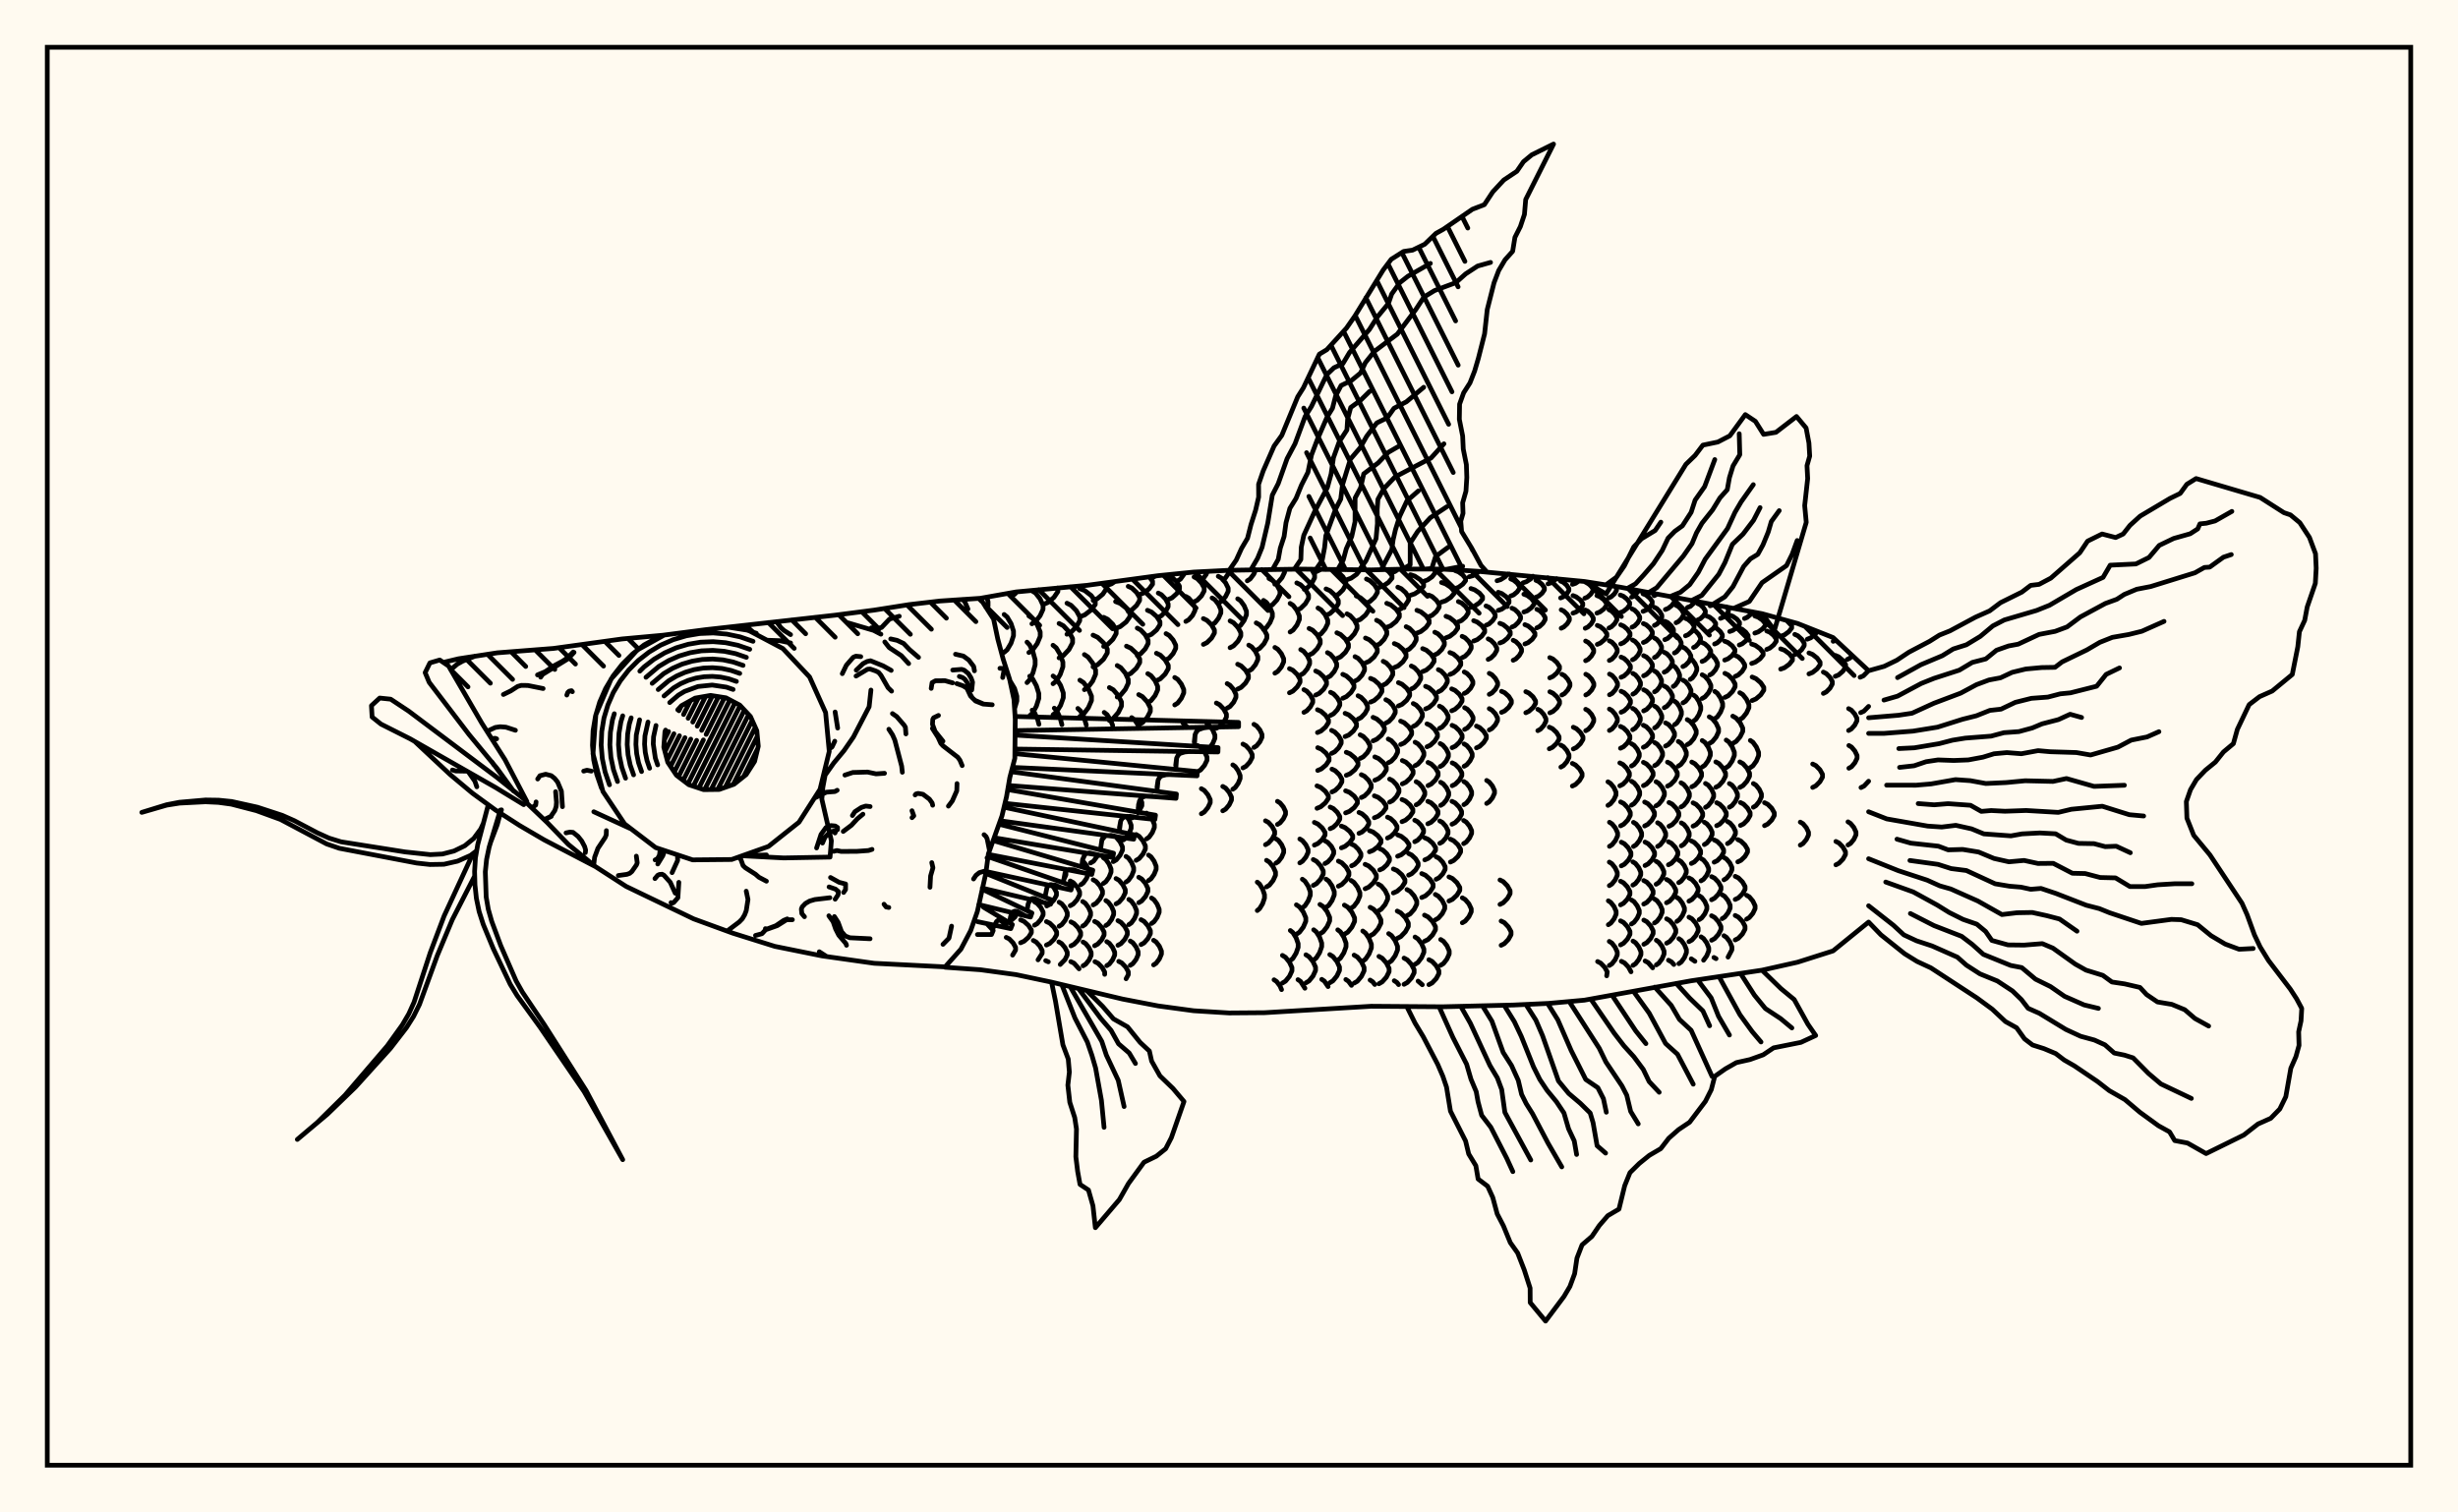 <svg xmlns="http://www.w3.org/2000/svg" width="520" height="320"><rect x="0" y="0" width="520" height="320" fill="floralwhite"/><rect x="10" y="10" width="500" height="300" stroke="black" stroke-width="1" fill="none"/><path stroke="black" stroke-width="1" fill="none" stroke-linecap="round" stroke-linejoin="round" d="
M 207.36 126.59 214.95 125.24 229.98 123.84 245.01 121.8 252.52 121.04 260.04 120.66 275.07 120.41 290.1 120.58 297.61 120.4 305.13 120.41 312.64 120.87 335.19 123.03 342.7 124.22 372.76 129.84 380.28 131.91 387.79 134.89 395.31 141.91 
M 395.31 195.09 387.79 201.19 380.28 203.58 372.76 205.27 357.73 207.52 335.19 211.61 327.67 212.29 320.16 212.64 305.13 213.01 290.1 212.9 267.55 214.26 260.04 214.32 252.52 213.85 245.01 212.83 237.49 211.38 222.46 207.8 214.95 206.21 207.43 205.18 199.94 204.65 
M 213.59 195.02 214.73 194.01 215.24 192.85 
M 214.22 202.08 214.85 201.02 214.85 200.43 214.32 199.49 213.51 198.65 212.87 198.33 
M 215.91 199.47 216.65 199.14 217.59 198.3 218.19 197.35 218.19 196.76 217.59 195.8 216.65 194.96 215.91 194.63 
M 218.86 195.75 219.44 195.41 220.19 194.55 220.68 193.58 220.68 192.98 220.19 192 219.44 191.15 218.86 190.81 
M 219.6 203.08 220.48 201.71 220.48 201.11 219.98 200.16 219.2 199.31 218.6 198.98 
M 214.64 149.93 215.12 148.3 215.12 147.3 214.64 145.67 213.65 144.01 
M 221.44 191.68 222.1 191.33 222.95 190.43 223.5 189.42 223.5 188.8 222.95 187.79 222.35 187.16 
M 221.38 199.95 222.08 199.61 222.97 198.75 223.54 197.77 223.54 197.17 222.97 196.19 222.08 195.32 221.38 194.99 
M 221.78 203.5 221.22 203.25 
M 208.85 128.9 209.03 128.24 209.03 127.32 208.76 126.34 
M 219.79 153.25 219.52 152.22 218.87 150.8 218.36 150.25 
M 224.99 186.25 225.5 185.1 225.49 184.42 
M 224.06 195.97 224.62 195.63 225.33 194.74 225.79 193.74 225.79 193.11 225.33 192.11 224.62 191.22 224.06 190.88 
M 224.3 204.06 225.3 203.04 225.78 202.06 225.78 201.46 225.3 200.48 224.57 199.62 224 199.28 
M 212.43 138.02 213.07 137.48 213.89 136.08 214.41 134.5 214.41 133.52 213.89 131.94 213.07 130.55 212.43 130.01 
M 217.84 151.43 218.46 150.86 219.25 149.41 219.77 147.76 219.77 146.74 219.25 145.09 218.46 143.63 217.84 143.07 
M 226.41 191.63 227.05 191.27 227.87 190.36 228.4 189.33 228.4 188.69 227.87 187.65 227.05 186.74 226.41 186.39 
M 226.56 200.12 227.22 199.78 228.08 198.9 228.62 197.9 228.62 197.28 228.08 196.28 227.22 195.4 226.56 195.05 
M 228.28 204.98 227.21 203.79 226.53 203.46 
M 217.27 144.42 217.82 143.83 218.53 142.35 218.99 140.66 218.99 139.62 218.53 137.93 217.82 136.44 217.27 135.86 
M 224.65 153.33 224.24 151.81 223.57 150.38 223.04 149.83 
M 228.65 187.18 229.17 186.81 229.84 185.88 230.27 184.82 230.27 184.16 229.84 183.1 229 182.05 
M 229.05 195.94 229.58 195.59 230.27 194.68 230.72 193.66 230.72 193.02 230.27 192 229.58 191.09 229.05 190.74 
M 229.13 204.34 229.68 204 230.39 203.12 230.84 202.13 230.84 201.52 230.39 200.53 229.68 199.65 229.13 199.31 
M 213.82 126.18 214.65 125.73 215.13 125.22 
M 217.66 138.06 218.44 137.53 219.42 136.18 220.06 134.65 220.06 133.71 219.42 132.18 218.44 130.83 217.66 130.31 
M 222.78 151.22 223.48 150.66 224.37 149.24 224.95 147.62 224.95 146.62 224.37 145.01 223.48 143.58 222.78 143.02 
M 230.72 182.58 231.35 182.21 232.33 180.87 
M 231.27 191.46 231.9 191.1 232.71 190.17 233.24 189.13 233.24 188.48 232.71 187.43 231.9 186.5 231.27 186.14 
M 231.57 200.1 232.22 199.75 233.05 198.86 233.58 197.84 233.58 197.21 233.05 196.2 232.22 195.3 231.57 194.95 
M 233.7 206.15 233.7 205.65 233.15 204.67 232.3 203.81 231.64 203.47 
M 218.31 131.98 219.07 131.5 220.03 130.29 220.66 128.91 220.66 128.06 220.03 126.69 219.07 125.47 218.31 125 
M 222.77 144.66 223.45 144.11 224.3 142.69 224.86 141.09 224.86 140.09 224.3 138.49 223.45 137.07 222.77 136.52 
M 229.81 153.41 229.34 151.8 228.6 150.43 228.03 149.89 
M 233.1 177.73 233.78 176.88 
M 233.43 186.91 233.95 186.54 234.62 185.6 235.05 184.53 235.05 183.87 234.62 182.8 233.95 181.85 233.43 181.48 
M 233.95 195.82 234.48 195.46 235.16 194.54 235.6 193.5 235.6 192.86 235.16 191.82 234.48 190.9 233.95 190.54 
M 234.14 204.31 234.68 203.97 235.37 203.08 235.82 202.08 235.82 201.46 235.37 200.46 234.68 199.57 234.14 199.23 
M 220.69 127.9 221.69 127.47 222.97 126.39 223.8 125.16 223.79 124.38 
M 224.05 139.19 224.97 138.69 226.15 137.43 226.91 135.99 226.91 135.1 226.15 133.67 224.97 132.4 224.05 131.91 
M 228.45 151.59 229.24 151.07 230.25 149.73 230.91 148.22 230.91 147.28 230.25 145.77 229.24 144.43 228.45 143.91 
M 235.52 182.3 236.15 181.93 236.95 180.96 237.47 179.88 237.47 179.2 236.95 178.11 236.15 177.15 235.67 176.86 
M 236.1 191.24 236.73 190.88 237.54 189.95 238.06 188.89 238.06 188.23 237.54 187.18 236.73 186.24 236.1 185.88 
M 236.5 200 237.14 199.65 237.96 198.74 238.49 197.71 238.49 197.08 237.96 196.05 237.14 195.15 236.5 194.79 
M 238.23 207.08 238.7 206.22 238.7 205.6 238.16 204.62 237.32 203.74 236.67 203.4 
M 225.72 134.19 226.59 133.75 227.71 132.6 228.43 131.31 228.43 130.51 227.71 129.21 226.59 128.07 225.72 127.62 
M 229.41 145.92 230.17 145.41 231.15 144.12 231.78 142.66 231.78 141.75 231.15 140.29 230.17 139 229.41 138.49 
M 235.39 153.5 235.02 152.49 234.22 151.22 233.6 150.73 
M 237.65 177.71 238.18 177.33 238.86 176.36 239.3 175.26 239.3 174.58 238.86 173.48 238.33 172.72 
M 238.21 186.62 238.73 186.25 239.4 185.31 239.83 184.24 239.83 183.58 239.4 182.51 238.73 181.56 238.21 181.2 
M 238.81 195.63 239.34 195.27 240.01 194.34 240.44 193.29 240.44 192.64 240.01 191.59 239.34 190.66 238.81 190.29 
M 239.11 204.24 239.65 203.89 240.34 203 240.78 201.99 240.78 201.36 240.34 200.35 239.65 199.45 239.11 199.1 
M 228.42 130.51 229.48 130.1 230.83 129.06 231.71 127.89 231.71 127.16 230.83 125.99 229.48 124.95 228.42 124.54 
M 231.24 141.09 232.21 140.63 233.46 139.47 234.26 138.14 234.26 137.33 233.46 136.01 232.21 134.84 231.24 134.38 
M 234.69 152.45 235.52 151.98 236.58 150.76 237.26 149.38 237.26 148.53 236.58 147.16 235.52 145.94 234.69 145.47 
M 239.55 173.04 239.89 172.83 
M 240.75 171.98 241.57 170.48 241.57 169.77 241.26 169.12 
M 240.35 182.03 240.98 181.66 241.79 180.71 242.31 179.63 242.31 178.96 241.79 177.89 240.98 176.94 240.35 176.56 
M 240.91 190.99 241.53 190.62 242.33 189.68 242.84 188.62 242.84 187.96 242.33 186.9 241.53 185.97 240.91 185.6 
M 241.39 199.85 242.03 199.5 242.84 198.58 243.37 197.54 243.37 196.9 242.84 195.86 242.03 194.94 241.39 194.58 
M 231.26 127.04 232.15 126.67 233.3 125.71 234.03 124.63 234.03 123.96 233.62 123.35 
M 233.48 136.76 234.34 136.34 235.43 135.27 236.13 134.06 236.13 133.31 235.43 132.1 234.34 131.03 233.48 130.61 
M 236.35 147.48 237.1 147.02 238.07 145.86 238.69 144.55 238.69 143.74 238.07 142.42 237.1 141.26 236.35 140.81 
M 240.89 153.59 240.02 152.27 239.4 151.83 
M 242.56 177.49 243.09 177.12 243.77 176.17 244.21 175.09 244.21 174.43 243.77 173.35 243.09 172.4 242.56 172.03 
M 242.98 186.3 243.5 185.93 244.16 184.99 244.59 183.93 244.59 183.28 244.16 182.21 243.5 181.28 242.98 180.91 
M 243.61 195.39 244.13 195.02 244.8 194.09 245.23 193.02 245.23 192.37 244.8 191.3 244.13 190.36 243.61 190 
M 244.05 204.15 244.58 203.8 245.27 202.89 245.71 201.86 245.71 201.23 245.27 200.2 244.58 199.29 244.05 198.94 
M 234.12 123.89 235.13 123.54 235.86 123.04 
M 236 132.97 236.98 132.58 238.24 131.59 239.04 130.47 239.04 129.78 238.24 128.65 236.98 127.66 236 127.28 
M 238.31 142.9 239.22 142.48 240.38 141.4 241.12 140.18 241.12 139.43 240.38 138.21 239.22 137.13 238.31 136.71 
M 240.9 153.32 241.69 152.89 242.71 151.78 243.36 150.52 243.36 149.75 242.71 148.5 241.69 147.39 240.9 146.96 
M 238.68 129.38 239.46 129.02 240.45 128.09 241.09 127.04 241.09 126.39 240.45 125.35 239.46 124.42 238.68 124.06 
M 240.59 138.69 241.33 138.3 242.28 137.29 242.89 136.15 242.89 135.44 242.28 134.3 241.33 133.29 240.59 132.89 
M 242.82 148.65 243.5 148.24 244.36 147.17 244.91 145.97 244.91 145.22 244.36 144.01 243.5 142.95 242.82 142.53 
M 241.1 125.79 241.98 125.45 243.11 124.58 243.83 123.6 243.83 122.99 243.14 122.05 
M 242.75 134.58 243.6 134.21 244.7 133.26 245.4 132.18 245.4 131.52 244.7 130.44 243.6 129.49 242.75 129.12 
M 244.65 144.03 245.46 143.63 246.49 142.62 247.16 141.47 247.16 140.76 246.49 139.62 245.46 138.6 244.65 138.21 
M 243.64 122.33 244.45 121.87 
M 245.04 130.62 245.71 130.27 246.57 129.38 247.13 128.37 247.13 127.74 246.57 126.73 245.71 125.83 245.04 125.48 
M 246.68 139.62 247.34 139.24 248.18 138.28 248.73 137.18 248.73 136.5 248.18 135.41 247.34 134.44 246.68 134.06 
M 248.52 149.15 249.14 148.76 249.92 147.75 250.43 146.6 250.43 145.89 249.92 144.74 249.14 143.73 248.52 143.34 
M 251.1 153.76 250.27 152.99 
M 247.18 126.83 247.94 126.49 248.91 125.62 249.53 124.64 249.53 124.03 248.91 123.04 247.94 122.17 247.18 121.83 
M 253.36 163.27 254 162.9 254.82 161.93 255.35 160.84 255.35 160.17 254.82 159.08 254 158.11 253.36 157.74 
M 254.15 172.17 254.76 171.81 255.53 170.88 256.03 169.84 256.03 169.19 255.53 168.15 254.76 167.23 254.15 166.87 
M 249.16 122.87 249.72 122.54 250.67 121.23 
M 250.87 131.48 251.49 131.12 252.29 130.21 252.8 129.17 252.8 128.52 252.29 127.48 251.49 126.56 250.87 126.2 
M 255.33 158.62 255.87 158.25 256.57 157.29 257.02 156.21 257.02 155.54 256.57 154.46 256.13 153.85 
M 256.12 153.84 255.33 153.13 
M 252.61 127.34 253.3 126.98 254.18 126.07 254.75 125.03 254.75 124.38 254.18 123.35 253.3 122.43 252.61 122.07 
M 254.58 136.34 255.33 135.97 256.3 135.02 256.92 133.94 256.92 133.28 256.3 132.2 255.33 131.25 254.58 130.88 
M 257.33 154.08 258.01 153.72 258.89 152.79 259.46 151.73 259.46 151.08 258.89 150.03 258.01 149.1 257.33 148.74 
M 258.68 171.55 259.28 171.2 260.04 170.3 260.53 169.28 260.53 168.65 260.04 167.64 259.28 166.74 258.68 166.39 
M 253.98 122.83 254.5 122.47 255.16 121.55 255.43 120.9 
M 256.42 132.17 257.02 131.79 257.78 130.8 258.28 129.69 258.28 128.99 257.78 127.88 257.02 126.89 256.42 126.51 
M 259.61 149.83 260.21 149.48 260.98 148.58 261.47 147.55 261.47 146.92 260.98 145.89 260.21 144.99 259.61 144.63 
M 260.81 166.98 261.31 166.63 261.95 165.73 262.36 164.72 262.36 164.09 261.95 163.08 261.31 162.18 260.81 161.83 
M 257.73 127.61 258.41 127.22 259.27 126.23 259.83 125.11 259.83 124.42 259.27 123.3 258.41 122.32 257.73 121.93 
M 260.23 137.04 260.96 136.65 261.9 135.67 262.5 134.55 262.5 133.86 261.9 132.74 260.96 131.76 260.23 131.37 
M 261.83 145.8 262.56 145.44 263.5 144.52 264.11 143.48 264.11 142.84 263.5 141.8 262.56 140.88 261.83 140.53 
M 262.95 162.47 263.58 162.13 264.39 161.25 264.91 160.26 264.91 159.64 264.39 158.65 263.58 157.77 262.95 157.43 
M 258.69 122.68 259.23 122.29 259.92 121.3 260.17 120.66 
M 261.84 132.74 262.44 132.33 263.2 131.28 263.69 130.08 263.69 129.34 263.2 128.15 262.44 127.1 261.84 126.69 
M 264.18 141.97 264.8 141.6 265.59 140.64 266.1 139.56 266.1 138.89 265.59 137.81 264.8 136.86 264.18 136.49 
M 265.28 158.14 265.83 157.8 266.53 156.95 266.98 155.99 266.98 155.39 266.53 154.43 265.83 153.58 265.28 153.25 
M 265.98 192.65 266.47 192.25 267.11 191.2 267.51 190.02 267.51 189.28 267.11 188.1 266.47 187.05 265.98 186.64 
M 271.12 209.38 270.79 208.61 270.08 207.67 269.53 207.3 
M 265.76 137.59 266.48 137.19 267.41 136.19 268.01 135.04 268.01 134.34 267.41 133.2 266.48 132.19 265.76 131.79 
M 267.72 178.72 268.34 178.37 269.14 177.49 269.66 176.5 269.66 175.88 269.14 174.88 268.34 174 267.72 173.66 
M 267.94 187.65 268.55 187.27 269.33 186.29 269.84 185.18 269.84 184.49 269.33 183.39 268.55 182.41 267.94 182.02 
M 271.3 207.99 271.95 207.59 272.78 206.58 273.32 205.42 273.32 204.71 272.78 203.56 271.95 202.54 271.3 202.14 
M 263.87 122.89 264.48 122.49 265.25 121.47 265.65 120.53 
M 267.3 133.21 267.91 132.79 268.68 131.71 269.18 130.5 269.18 129.74 268.68 128.52 267.91 127.45 267.3 127.03 
M 269.71 142.43 270.31 142.06 271.08 141.11 271.57 140.04 271.57 139.37 271.08 138.3 270.31 137.35 269.71 136.98 
M 270.25 174.43 270.8 174.1 271.5 173.25 271.96 172.29 271.96 171.69 271.5 170.73 270.8 169.88 270.25 169.54 
M 269.92 182.63 270.45 182.28 271.13 181.38 271.57 180.36 271.57 179.73 271.13 178.71 270.45 177.81 269.92 177.46 
M 272.97 203.22 273.51 202.79 274.19 201.68 274.63 200.43 274.63 199.65 274.19 198.4 273.51 197.3 272.97 196.87 
M 276.06 209.09 275.14 207.64 274.59 207.27 
M 268.45 128.36 269.2 127.95 270.16 126.91 270.78 125.74 270.78 125.01 270.16 123.84 269.2 122.8 268.45 122.39 
M 272.79 146.58 273.51 146.23 274.43 145.34 275.03 144.34 275.03 143.71 274.43 142.7 273.51 141.81 272.79 141.47 
M 274.26 197.66 274.9 197.24 275.72 196.16 276.25 194.93 276.25 194.17 275.72 192.95 274.9 191.87 274.26 191.44 
M 276.28 207.94 276.93 207.54 277.77 206.51 278.31 205.34 278.31 204.62 277.77 203.45 276.93 202.42 276.28 202.01 
M 269.69 123.61 270.36 123.22 271.21 122.22 271.76 121.08 271.76 120.45 
M 272.93 133.72 273.56 133.31 274.37 132.26 274.89 131.07 274.89 130.33 274.37 129.14 273.56 128.08 272.93 127.67 
M 275.17 142.8 275.78 142.44 276.56 141.5 277.06 140.44 277.06 139.79 276.56 138.73 275.78 137.79 275.17 137.43 
M 275.85 150.72 276.45 150.39 277.22 149.55 277.72 148.61 277.72 148.02 277.22 147.07 276.45 146.23 275.85 145.91 
M 274.98 182.57 275.54 182.22 276.26 181.35 276.73 180.35 276.73 179.73 276.26 178.74 275.54 177.86 274.98 177.51 
M 275.52 192.07 276.06 191.66 276.75 190.6 277.2 189.41 277.2 188.68 276.75 187.48 276.06 186.43 275.52 186.02 
M 277.92 203.11 278.46 202.68 279.16 201.57 279.61 200.3 279.61 199.52 279.16 198.26 278.46 197.15 277.92 196.72 
M 280.96 208.74 280.17 207.58 279.62 207.21 
M 274.34 129.13 275.14 128.73 276.17 127.72 276.83 126.58 276.83 125.87 276.17 124.73 275.14 123.72 274.34 123.33 
M 276.94 138.59 277.7 138.21 278.67 137.23 279.3 136.12 279.3 135.43 278.67 134.32 277.7 133.34 276.94 132.96 
M 278.34 147.06 279.08 146.71 280.02 145.83 280.63 144.82 280.63 144.2 280.02 143.2 279.08 142.32 278.34 141.97 
M 278.72 154.99 279.47 154.66 280.43 153.82 281.05 152.87 281.05 152.28 280.43 151.33 279.47 150.49 278.72 150.16 
M 278.77 163.01 279.54 162.68 280.53 161.84 281.17 160.89 281.17 160.3 280.53 159.35 279.54 158.51 278.77 158.19 
M 278.62 171.02 279.39 170.7 280.38 169.87 281.02 168.93 281.02 168.35 280.38 167.42 279.39 166.59 278.62 166.27 
M 278.06 178.81 278.79 178.48 279.72 177.65 280.32 176.7 280.32 176.11 279.72 175.17 278.79 174.33 278.06 174 
M 277.83 187.33 278.51 186.96 279.38 186.01 279.94 184.93 279.94 184.26 279.38 183.18 278.51 182.23 277.83 181.86 
M 279.24 197.58 279.91 197.15 280.75 196.07 281.3 194.85 281.3 194.09 280.75 192.87 279.91 191.79 279.24 191.36 
M 281.32 207.93 281.98 207.53 282.83 206.49 283.38 205.32 283.38 204.59 282.83 203.42 281.98 202.38 281.32 201.97 
M 275.92 124.7 276.62 124.32 277.53 123.36 278.11 122.26 278.11 121.59 277.49 120.45 
M 278.83 134.48 279.49 134.08 280.34 133.06 280.89 131.92 280.89 131.2 280.34 130.05 279.49 129.04 278.83 128.64 
M 280.83 143.36 281.46 143 282.26 142.08 282.78 141.04 282.78 140.4 282.26 139.36 281.46 138.44 280.83 138.08 
M 281.49 151.35 282.12 151.02 282.92 150.17 283.44 149.2 283.44 148.61 282.92 147.65 282.12 146.8 281.49 146.47 
M 281.7 159.4 282.36 159.07 283.2 158.22 283.74 157.26 283.74 156.66 283.2 155.7 282.36 154.86 281.7 154.53 
M 281.78 167.56 282.46 167.23 283.33 166.39 283.88 165.44 283.88 164.85 283.33 163.9 282.46 163.06 281.78 162.73 
M 281.4 175.33 282.06 175.02 282.9 174.22 283.44 173.32 283.44 172.76 282.9 171.86 282.06 171.06 281.4 170.75 
M 280.3 182.71 280.89 182.38 281.66 181.55 282.15 180.6 282.15 180.01 281.66 179.06 280.89 178.23 280.3 177.9 
M 280.53 191.97 281.09 191.57 281.8 190.53 282.27 189.35 282.27 188.62 281.8 187.44 281.09 186.4 280.53 186 
M 283.01 203.16 283.57 202.72 284.29 201.6 284.76 200.33 284.76 199.55 284.29 198.28 283.57 197.16 283.01 196.73 
M 285.91 208.48 285.28 207.62 284.72 207.24 
M 278.22 121.06 279.45 120.47 
M 280.53 130.18 281.37 129.8 282.44 128.83 283.13 127.73 283.13 127.05 282.44 125.95 281.37 124.98 280.53 124.6 
M 282.82 139.34 283.61 138.97 284.62 138.02 285.27 136.95 285.27 136.28 284.62 135.2 283.61 134.25 282.82 133.88 
M 284.07 147.74 284.83 147.39 285.81 146.51 286.44 145.51 286.44 144.9 285.81 143.9 284.83 143.02 284.07 142.67 
M 284.56 155.84 285.34 155.51 286.33 154.65 286.97 153.68 286.97 153.08 286.33 152.11 285.34 151.25 284.56 150.92 
M 284.81 164.04 285.6 163.71 286.63 162.86 287.29 161.9 287.29 161.3 286.63 160.34 285.6 159.49 284.81 159.16 
M 284.67 171.99 285.47 171.67 286.5 170.86 287.16 169.94 287.16 169.37 286.5 168.45 285.47 167.63 284.67 167.32 
M 283.78 179.39 284.55 179.07 285.53 178.27 286.17 177.37 286.17 176.8 285.53 175.9 284.55 175.1 283.78 174.78 
M 283.14 187.5 283.86 187.14 284.78 186.22 285.37 185.17 285.37 184.53 284.78 183.48 283.86 182.55 283.14 182.19 
M 284.41 197.66 285.11 197.24 285.99 196.17 286.57 194.95 286.57 194.2 285.99 192.99 285.11 191.92 284.41 191.5 
M 286.47 208.01 287.15 207.61 288.02 206.57 288.58 205.41 288.58 204.68 288.02 203.51 287.15 202.48 286.47 202.08 
M 282.43 126.08 283.16 125.72 284.11 124.79 284.71 123.74 284.71 123.09 284.11 122.04 283.16 121.12 282.43 120.75 
M 284.96 135.45 285.64 135.07 286.52 134.1 287.09 133 287.09 132.32 286.52 131.22 285.64 130.25 284.96 129.87 
M 286.66 144.1 287.31 143.75 288.14 142.85 288.67 141.83 288.67 141.2 288.14 140.18 287.31 139.28 286.66 138.93 
M 287.3 152.15 287.94 151.82 288.77 150.95 289.3 149.98 289.3 149.38 288.77 148.4 287.94 147.54 287.3 147.2 
M 287.75 160.47 288.41 160.13 289.25 159.26 289.8 158.28 289.8 157.67 289.25 156.68 288.41 155.81 287.75 155.47 
M 287.99 168.74 288.66 168.41 289.52 167.57 290.08 166.62 290.08 166.03 289.52 165.07 288.66 164.23 287.99 163.9 
M 287.5 176.32 288.16 176.02 289.02 175.24 289.57 174.37 289.57 173.83 289.02 172.96 288.16 172.19 287.5 171.89 
M 285.93 183.19 286.57 182.88 287.38 182.08 287.91 181.17 287.91 180.61 287.38 179.71 286.57 178.91 285.93 178.6 
M 285.82 192.15 286.42 191.75 287.19 190.73 287.69 189.57 287.69 188.86 287.19 187.7 286.42 186.68 285.82 186.28 
M 288.3 203.36 288.88 202.93 289.63 201.82 290.12 200.56 290.12 199.78 289.63 198.53 288.88 197.42 288.3 196.98 
M 290.84 208.29 290.41 207.73 289.85 207.36 
M 284.91 122.66 285.82 122.34 286.98 121.52 287.73 120.56 
M 286.92 131.42 287.78 131.06 288.88 130.13 289.59 129.08 289.59 128.43 288.88 127.38 287.78 126.45 286.92 126.09 
M 288.87 140.26 289.67 139.9 290.7 138.99 291.37 137.95 291.37 137.3 290.7 136.26 289.67 135.35 288.87 134.99 
M 289.94 148.55 290.72 148.2 291.71 147.33 292.35 146.34 292.35 145.73 291.71 144.74 290.72 143.87 289.94 143.53 
M 290.48 156.75 291.25 156.41 292.25 155.55 292.88 154.56 292.88 153.96 292.25 152.97 291.25 152.11 290.48 151.77 
M 290.85 165.08 291.63 164.74 292.64 163.89 293.28 162.91 293.28 162.31 292.64 161.34 291.63 160.48 290.85 160.14 
M 290.75 173.02 291.54 172.7 292.54 171.9 293.2 170.98 293.2 170.42 292.54 169.5 291.54 168.69 290.75 168.38 
M 289.71 180.22 290.49 179.91 291.5 179.13 292.15 178.25 292.15 177.7 291.5 176.82 290.49 176.04 289.71 175.73 
M 288.8 188.04 289.56 187.69 290.54 186.79 291.17 185.77 291.17 185.14 290.54 184.12 289.56 183.22 288.8 182.87 
M 289.86 197.99 290.59 197.58 291.53 196.53 292.14 195.34 292.14 194.61 291.53 193.42 290.59 192.37 289.86 191.96 
M 291.72 208.14 292.41 207.74 293.3 206.74 293.87 205.59 293.87 204.89 293.3 203.75 292.41 202.74 291.72 202.35 
M 289.08 127.6 289.82 127.25 290.78 126.37 291.39 125.36 291.39 124.74 290.78 123.74 289.82 122.85 289.08 122.5 
M 291.22 136.56 291.92 136.2 292.81 135.27 293.38 134.22 293.38 133.57 292.81 132.52 291.92 131.59 291.22 131.23 
M 292.62 144.95 293.27 144.61 294.11 143.73 294.65 142.74 294.65 142.13 294.11 141.14 293.27 140.26 292.62 139.92 
M 293.18 152.99 293.82 152.65 294.64 151.79 295.17 150.82 295.17 150.21 294.64 149.24 293.82 148.38 293.18 148.04 
M 293.69 161.39 294.33 161.05 295.15 160.18 295.67 159.18 295.67 158.57 295.15 157.58 294.33 156.7 293.69 156.36 
M 293.98 169.71 294.62 169.38 295.43 168.53 295.96 167.57 295.96 166.98 295.43 166.02 294.62 165.17 293.98 164.84 
M 293.53 177.31 294.18 177.01 295 176.24 295.54 175.37 295.54 174.83 295 173.96 294.18 173.19 293.53 172.89 
M 291.88 184.06 292.55 183.75 293.4 182.97 293.95 182.08 293.95 181.53 293.4 180.65 292.55 179.86 291.88 179.56 
M 291.55 192.76 292.2 192.37 293.03 191.38 293.57 190.25 293.57 189.56 293.03 188.43 292.2 187.44 291.55 187.05 
M 293.78 203.69 294.39 203.27 295.16 202.2 295.66 200.99 295.66 200.23 295.16 199.02 294.39 197.95 293.78 197.53 
M 295.88 208.32 295.52 207.86 294.96 207.5 
M 291.67 124.32 292.57 124.01 293.74 123.22 294.49 122.33 294.49 121.78 293.74 120.88 293.18 120.51 
M 293.37 132.73 294.23 132.39 295.33 131.5 296.04 130.5 296.04 129.87 295.33 128.87 294.23 127.98 293.37 127.64 
M 294.97 141.24 295.78 140.89 296.8 140.01 297.46 139.01 297.46 138.39 296.8 137.39 295.78 136.51 294.97 136.16 
M 295.84 149.36 296.61 149.02 297.59 148.16 298.22 147.19 298.22 146.59 297.59 145.62 296.61 144.77 295.84 144.43 
M 296.31 157.52 297.06 157.19 298.02 156.32 298.64 155.35 298.64 154.74 298.02 153.77 297.06 152.91 296.31 152.57 
M 296.66 165.85 297.4 165.51 298.34 164.65 298.95 163.68 298.95 163.08 298.34 162.1 297.4 161.24 296.66 160.91 
M 296.6 173.85 297.34 173.53 298.29 172.72 298.9 171.79 298.9 171.22 298.29 170.3 297.34 169.48 296.6 169.16 
M 295.67 181.16 296.44 180.85 297.43 180.06 298.07 179.17 298.07 178.62 297.43 177.73 296.44 176.95 295.67 176.64 
M 294.77 188.93 295.56 188.58 296.57 187.7 297.22 186.7 297.22 186.08 296.57 185.08 295.56 184.19 294.77 183.85 
M 295.59 198.55 296.34 198.16 297.31 197.15 297.94 196.01 297.94 195.3 297.31 194.16 296.34 193.15 295.59 192.76 
M 297.03 208.26 297.72 207.88 298.6 206.92 299.17 205.83 299.17 205.15 298.6 204.06 297.72 203.09 297.03 202.71 
M 294.36 121.18 295.13 120.91 295.79 120.44 
M 295.71 129.1 296.45 128.77 297.39 127.92 298 126.96 298 126.37 297.39 125.41 296.45 124.56 295.71 124.23 
M 297.48 137.67 298.16 137.32 299.04 136.44 299.6 135.44 299.6 134.82 299.04 133.81 298.16 132.93 297.48 132.59 
M 298.57 145.78 299.21 145.45 300.03 144.6 300.56 143.64 300.56 143.05 300.03 142.09 299.21 141.24 298.57 140.91 
M 298.98 153.7 299.6 153.37 300.4 152.53 300.91 151.57 300.91 150.98 300.4 150.02 299.6 149.18 298.98 148.85 
M 299.37 162 299.97 161.66 300.74 160.8 301.23 159.82 301.23 159.21 300.74 158.23 299.97 157.37 299.37 157.03 
M 299.59 170.29 300.18 169.95 300.93 169.1 301.42 168.14 301.42 167.54 300.93 166.58 300.18 165.73 299.59 165.39 
M 299.29 178.09 299.89 177.78 300.66 176.99 301.16 176.09 301.16 175.54 300.66 174.64 299.89 173.85 299.29 173.54 
M 297.99 185.17 298.64 184.86 299.48 184.06 300.02 183.16 300.02 182.6 299.48 181.69 298.64 180.9 297.99 180.58 
M 297.65 193.73 298.32 193.36 299.17 192.4 299.72 191.31 299.72 190.63 299.17 189.55 298.32 188.58 297.65 188.21 
M 299.36 204.03 299.96 203.64 300.73 202.63 301.23 201.49 301.23 200.79 300.73 199.64 299.96 198.64 299.36 198.25 
M 300.89 208.35 300 207.58 
M 298.39 125.94 299.28 125.64 300.43 124.89 301.17 124.03 301.17 123.5 300.43 122.64 299.28 121.88 298.39 121.59 
M 299.75 133.95 300.58 133.62 301.65 132.78 302.34 131.83 302.34 131.24 301.65 130.29 300.58 129.44 299.75 129.12 
M 300.97 142.09 301.75 141.76 302.74 140.92 303.38 139.96 303.38 139.37 302.74 138.41 301.75 137.56 300.97 137.23 
M 301.59 149.99 302.33 149.67 303.28 148.84 303.89 147.89 303.89 147.31 303.28 146.37 302.33 145.53 301.59 145.21 
M 301.89 158 302.6 157.67 303.51 156.83 304.1 155.87 304.1 155.28 303.51 154.32 302.6 153.48 301.89 153.15 
M 302.1 166.22 302.79 165.88 303.67 165.03 304.24 164.06 304.24 163.47 303.67 162.5 302.79 161.65 302.1 161.31 
M 302.06 174.3 302.75 173.98 303.64 173.15 304.21 172.21 304.21 171.63 303.64 170.69 302.75 169.86 302.06 169.54 
M 301.42 181.93 302.15 181.61 303.09 180.8 303.7 179.89 303.7 179.32 303.09 178.4 302.15 177.59 301.42 177.27 
M 300.77 189.89 301.55 189.55 302.54 188.67 303.18 187.67 303.18 187.05 302.54 186.05 301.55 185.17 300.77 184.83 
M 301.36 199.15 302.11 198.78 303.06 197.81 303.68 196.72 303.68 196.05 303.06 194.96 302.11 194 301.36 193.62 
M 302.29 208.33 302.97 207.97 303.84 207.05 304.4 206.01 304.4 205.37 303.84 204.33 302.97 203.41 302.29 203.05 
M 301.23 122.98 301.99 122.71 302.96 122.03 303.58 121.26 303.58 120.79 303.28 120.41 
M 302.26 130.49 302.97 130.18 303.88 129.38 304.47 128.47 304.47 127.91 303.88 127.01 302.97 126.21 302.26 125.9 
M 303.54 138.55 304.19 138.22 305.03 137.39 305.56 136.44 305.56 135.86 305.03 134.91 304.19 134.08 303.54 133.76 
M 304.29 146.37 304.9 146.05 305.69 145.23 306.19 144.31 306.19 143.74 305.69 142.81 304.9 141.99 304.29 141.68 
M 304.52 154.12 305.11 153.8 305.87 152.98 306.36 152.05 306.36 151.47 305.87 150.54 305.11 149.72 304.52 149.4 
M 304.67 162.18 305.23 161.85 305.95 161.01 306.42 160.05 306.42 159.45 305.95 158.5 305.23 157.65 304.67 157.32 
M 304.77 170.4 305.32 170.07 306.02 169.22 306.48 168.25 306.48 167.66 306.02 166.69 305.32 165.84 304.77 165.51 
M 304.59 178.43 305.16 178.11 305.88 177.28 306.34 176.35 306.34 175.78 305.88 174.85 305.16 174.02 304.59 173.7 
M 303.81 186.04 304.43 185.72 305.22 184.89 305.73 183.95 305.73 183.36 305.22 182.42 304.43 181.59 303.81 181.27 
M 303.65 194.62 304.29 194.25 305.11 193.32 305.64 192.26 305.64 191.6 305.11 190.54 304.29 189.61 303.65 189.24 
M 304.78 204.23 305.37 203.86 306.11 202.91 306.59 201.84 306.59 201.18 306.11 200.1 305.37 199.15 304.78 198.78 
M 304.42 120.69 305.35 120.43 
M 304.96 127.39 305.82 127.11 306.91 126.39 307.62 125.57 307.62 125.06 306.91 124.25 305.82 123.53 304.96 123.24 
M 305.91 134.94 306.71 134.63 307.72 133.84 308.38 132.94 308.38 132.39 307.72 131.49 306.71 130.7 305.91 130.39 
M 306.73 142.7 307.47 142.38 308.42 141.57 309.03 140.66 309.03 140.09 308.42 139.18 307.47 138.37 306.73 138.06 
M 307.11 150.39 307.81 150.07 308.72 149.26 309.31 148.35 309.31 147.78 308.72 146.87 307.81 146.06 307.11 145.75 
M 307.19 158.19 307.88 157.87 308.75 157.05 309.32 156.11 309.32 155.54 308.75 154.61 307.88 153.78 307.19 153.46 
M 307.22 166.24 307.87 165.91 308.72 165.07 309.26 164.11 309.26 163.52 308.72 162.57 307.87 161.73 307.22 161.4 
M 307.17 174.39 307.83 174.06 308.67 173.22 309.21 172.26 309.21 171.67 308.67 170.72 307.83 169.87 307.17 169.54 
M 306.84 182.39 307.53 182.06 308.43 181.22 309 180.27 309 179.67 308.43 178.72 307.53 177.88 306.84 177.55 
M 306.53 190.63 307.27 190.28 308.22 189.39 308.83 188.39 308.83 187.76 308.22 186.76 307.27 185.87 306.53 185.53 
M 307.85 124.51 308.56 124.26 309.46 123.6 310.05 122.85 310.05 122.39 309.46 121.65 308.56 120.99 307.85 120.73 
M 308.52 131.58 309.19 131.29 310.05 130.54 310.6 129.69 310.6 129.17 310.05 128.32 309.19 127.57 308.52 127.28 
M 309.32 139.15 309.94 138.84 310.73 138.05 311.24 137.16 311.24 136.61 310.73 135.72 309.94 134.93 309.32 134.63 
M 309.77 146.72 310.35 146.41 311.11 145.62 311.59 144.72 311.59 144.17 311.11 143.27 310.35 142.48 309.77 142.17 
M 309.84 154.33 310.42 154.02 311.15 153.22 311.63 152.31 311.63 151.75 311.15 150.85 310.42 150.05 309.84 149.73 
M 309.74 162.13 310.29 161.81 310.99 160.98 311.45 160.05 311.45 159.47 310.99 158.54 310.29 157.72 309.74 157.4 
M 309.69 170.25 310.22 169.92 310.9 169.07 311.33 168.1 311.33 167.51 310.9 166.55 310.22 165.7 309.69 165.36 
M 309.64 178.49 310.18 178.16 310.88 177.3 311.33 176.34 311.33 175.74 310.88 174.78 310.18 173.92 309.64 173.59 
M 309.36 195.24 309.97 194.88 310.75 193.96 311.25 192.92 311.25 192.28 310.75 191.23 309.97 190.32 309.36 189.96 
M 310.81 122.03 311.62 121.8 312.96 120.9 
M 311.18 128.49 311.97 128.22 312.99 127.53 313.64 126.75 313.64 126.26 312.99 125.48 311.97 124.79 311.18 124.52 
M 311.76 135.63 312.51 135.34 313.47 134.59 314.09 133.74 314.09 133.21 313.47 132.36 312.51 131.61 311.76 131.32 
M 312.35 158.23 313.02 157.92 313.88 157.11 314.44 156.21 314.44 155.64 313.88 154.73 313.02 153.93 312.35 153.62 
M 314.38 132.29 315 132.02 315.79 131.3 316.31 130.5 316.31 130 315.79 129.19 315 128.48 314.38 128.2 
M 314.83 139.51 315.41 139.21 316.17 138.46 316.65 137.6 316.65 137.08 316.17 136.22 315.41 135.47 314.83 135.17 
M 315.06 146.91 315.63 146.61 316.36 145.84 316.83 144.96 316.83 144.42 316.36 143.54 315.63 142.76 315.06 142.46 
M 315.06 154.44 315.62 154.14 316.35 153.35 316.81 152.46 316.81 151.91 316.35 151.02 315.62 150.24 315.06 149.93 
M 314.51 169.99 315.04 169.66 315.73 168.81 316.17 167.85 316.17 167.26 315.73 166.3 315.04 165.45 314.51 165.12 
M 316.71 122.87 317.46 122.64 318.42 122.04 318.99 121.42 
M 316.95 129.15 317.69 128.89 318.63 128.23 319.24 127.47 319.24 127 318.63 126.24 317.69 125.57 316.95 125.31 
M 317.3 136.04 318.01 135.76 318.91 135.03 319.5 134.21 319.5 133.71 318.91 132.88 318.01 132.16 317.3 131.88 
M 317.65 150.72 318.32 150.42 319.19 149.64 319.74 148.76 319.74 148.22 319.19 147.34 318.32 146.56 317.65 146.26 
M 317.33 191.35 318.02 191 318.9 190.1 319.47 189.08 319.47 188.45 318.9 187.43 318.02 186.53 317.33 186.18 
M 317.57 200 318.25 199.65 319.11 198.76 319.67 197.75 319.67 197.12 319.11 196.11 318.25 195.21 317.57 194.87 
M 319.6 126.1 320.2 125.86 320.96 125.23 321.46 124.52 321.46 124.08 320.96 123.36 320.2 122.74 319.6 122.49 
M 319.86 132.67 320.45 132.4 321.19 131.7 321.68 130.92 321.68 130.43 321.19 129.65 320.45 128.95 319.86 128.68 
M 320.12 139.7 320.69 139.41 321.42 138.67 321.89 137.84 321.89 137.32 321.42 136.48 320.69 135.75 320.12 135.46 
M 322.21 123.31 322.91 123.08 323.82 122.49 324.31 121.91 
M 322.38 129.49 323.08 129.24 323.97 128.58 324.54 127.84 324.54 127.37 323.97 126.63 323.08 125.97 322.38 125.72 
M 322.6 136.25 323.28 135.97 324.15 135.26 324.72 134.45 324.72 133.95 324.15 133.15 323.28 132.44 322.6 132.16 
M 322.79 150.8 323.45 150.49 324.31 149.72 324.86 148.84 324.86 148.3 324.31 147.42 323.45 146.64 322.79 146.34 
M 324.93 126.36 325.51 126.12 326.24 125.5 326.72 124.79 326.72 124.36 326.24 123.65 325.51 123.03 324.93 122.78 
M 325.12 132.84 325.68 132.57 326.41 131.89 326.88 131.11 326.88 130.63 326.41 129.86 325.68 129.17 325.12 128.91 
M 325.33 154.59 325.89 154.29 326.6 153.5 327.05 152.61 327.05 152.06 326.6 151.17 325.89 150.38 325.33 150.07 
M 327.49 123.53 328.17 123.3 329.3 122.41 
M 327.86 143.42 328.52 143.12 329.37 142.38 329.92 141.53 329.92 141.01 329.37 140.17 328.52 139.42 327.86 139.13 
M 327.88 150.82 328.54 150.52 329.39 149.75 329.93 148.87 329.93 148.32 329.39 147.44 328.54 146.67 327.88 146.36 
M 327.76 158.43 328.42 158.12 329.28 157.32 329.83 156.42 329.83 155.86 329.28 154.96 328.42 154.16 327.76 153.85 
M 330.15 126.51 330.72 126.27 331.44 125.65 331.9 124.95 331.9 124.52 331.44 123.82 330.72 123.2 330.15 122.95 
M 330.28 132.92 330.83 132.65 331.55 131.98 332.01 131.21 332.01 130.73 331.55 129.97 330.83 129.29 330.28 129.02 
M 330.42 147.05 330.97 146.75 331.67 145.98 332.13 145.12 332.13 144.58 331.67 143.72 330.97 142.95 330.42 142.66 
M 330.21 162.3 330.76 161.98 331.47 161.17 331.93 160.26 331.93 159.69 331.47 158.78 330.76 157.97 330.21 157.65 
M 332.66 123.64 333.33 123.41 334.05 122.91 
M 332.77 129.73 333.43 129.48 334.29 128.83 334.84 128.1 334.84 127.65 334.29 126.91 333.43 126.27 332.77 126.01 
M 332.84 158.46 333.5 158.14 334.34 157.34 334.89 156.44 334.89 155.88 334.34 154.97 333.5 154.17 332.84 153.86 
M 332.64 166.31 333.3 165.99 334.15 165.15 334.7 164.21 334.7 163.63 334.15 162.68 333.3 161.85 332.64 161.52 
M 335.27 126.57 335.83 126.33 336.53 125.71 336.99 125.01 336.99 124.58 336.53 123.88 335.38 123.06 
M 335.36 132.93 335.91 132.67 336.62 132 337.07 131.23 337.07 130.76 336.62 129.99 335.91 129.32 335.36 129.06 
M 335.44 139.79 335.99 139.51 336.69 138.78 337.15 137.97 337.15 137.46 336.69 136.64 335.99 135.92 335.44 135.63 
M 335.48 147.04 336.02 146.74 336.73 145.98 337.18 145.11 337.18 144.58 336.73 143.71 336.02 142.95 335.48 142.65 
M 335.46 154.61 336.01 154.3 336.71 153.51 337.16 152.61 337.16 152.06 336.71 151.16 336.01 150.37 335.46 150.07 
M 337.72 123.65 338.15 123.5 
M 337.83 129.73 338.48 129.47 339.32 128.83 339.86 128.1 339.86 127.64 339.32 126.91 338.48 126.26 337.83 126.01 
M 337.91 136.34 338.56 136.06 339.4 135.36 339.94 134.57 339.94 134.08 339.4 133.29 338.56 132.59 337.91 132.32 
M 339.9 206.46 340.02 205.63 339.48 204.65 338.64 203.78 337.98 203.44 
M 340.29 126.53 340.83 126.28 341.52 125.66 341.97 124.96 341.97 124.53 341.66 124.05 
M 340.38 132.88 340.91 132.61 341.6 131.94 342.05 131.18 342.05 130.7 341.6 129.94 340.91 129.27 340.38 129 
M 340.46 139.74 341 139.46 341.69 138.73 342.13 137.91 342.13 137.41 341.69 136.59 341 135.86 340.46 135.58 
M 340.5 147 341.05 146.71 341.74 145.94 342.19 145.08 342.19 144.54 341.74 143.68 341.05 142.91 340.5 142.62 
M 340.48 154.55 341.02 154.24 341.71 153.45 342.16 152.56 342.16 152.01 341.71 151.12 341.02 150.33 340.48 150.02 
M 340.17 170.4 340.71 170.06 341.42 169.19 341.87 168.21 341.87 167.6 341.42 166.61 340.71 165.75 340.17 165.41 
M 340.49 179.07 341.04 178.72 341.75 177.84 342.21 176.83 342.21 176.21 341.75 175.2 341.04 174.32 340.49 173.97 
M 340.46 187.38 341 187.04 341.69 186.18 342.14 185.2 342.14 184.59 341.69 183.61 341 182.74 340.46 182.4 
M 340.25 195.65 340.78 195.3 341.46 194.42 341.9 193.43 341.9 192.81 341.46 191.81 340.78 190.94 340.25 190.59 
M 340.45 204.28 341 203.93 341.69 203.05 342.14 202.04 342.14 201.42 341.69 200.42 341 199.53 340.45 199.18 
M 342.78 129.61 343.41 129.36 344.23 128.71 344.76 127.98 344.76 127.52 344.23 126.79 343.41 126.14 342.78 125.89 
M 342.87 136.23 343.5 135.95 344.32 135.25 344.84 134.46 344.84 133.97 344.32 133.18 343.5 132.48 342.87 132.2 
M 342.94 143.3 343.58 143.01 344.39 142.27 344.92 141.42 344.92 140.9 344.39 140.06 343.58 139.31 342.94 139.02 
M 342.95 150.7 343.59 150.4 344.41 149.63 344.93 148.75 344.93 148.2 344.41 147.33 343.59 146.55 342.95 146.25 
M 342.82 158.31 343.46 158 344.28 157.2 344.81 156.29 344.81 155.73 344.28 154.82 343.46 154.02 342.82 153.7 
M 342.68 166.26 343.34 165.93 344.17 165.09 344.71 164.13 344.71 163.54 344.17 162.58 343.34 161.74 342.68 161.41 
M 342.85 174.73 343.51 174.38 344.36 173.5 344.9 172.5 344.9 171.89 344.36 170.89 343.51 170.01 342.85 169.67 
M 342.99 183.2 343.65 182.86 344.49 181.99 345.03 181 345.03 180.38 344.49 179.39 343.65 178.52 342.99 178.18 
M 342.83 191.45 343.47 191.11 344.29 190.24 344.82 189.25 344.82 188.64 344.29 187.65 343.47 186.78 342.83 186.44 
M 342.83 199.92 343.47 199.57 344.3 198.68 344.83 197.68 344.83 197.06 344.3 196.06 343.47 195.17 342.83 194.83 
M 345.05 205.61 344.51 204.61 343.67 203.73 343.01 203.39 
M 345.17 126.34 345.7 126.1 346.68 124.97 
M 345.26 132.7 345.79 132.44 346.46 131.76 346.89 131 346.89 130.52 346.46 129.76 345.79 129.08 345.26 128.82 
M 345.37 139.59 345.89 139.31 346.56 138.58 346.98 137.76 346.98 137.25 346.56 136.42 345.89 135.7 345.37 135.41 
M 345.44 146.87 345.96 146.57 346.62 145.81 347.05 144.94 347.05 144.41 346.62 143.54 345.96 142.78 345.44 142.48 
M 345.4 154.39 345.92 154.08 346.58 153.3 347.01 152.41 347.01 151.86 346.58 150.97 345.92 150.18 345.4 149.88 
M 345.15 162.07 345.68 161.75 346.36 160.93 346.8 160 346.8 159.43 346.36 158.5 345.68 157.68 345.15 157.36 
M 345.16 170.35 345.71 170.01 346.42 169.13 346.88 168.14 346.88 167.52 346.42 166.52 345.71 165.65 345.16 165.3 
M 345.57 179.09 346.12 178.74 346.83 177.85 347.29 176.85 347.29 176.23 346.83 175.22 346.12 174.33 345.57 173.99 
M 345.44 187.27 345.98 186.94 346.67 186.08 347.11 185.11 347.11 184.51 346.67 183.54 345.98 182.68 345.44 182.35 
M 345.15 195.49 345.68 195.14 346.36 194.26 346.8 193.26 346.8 192.64 346.36 191.65 345.68 190.76 345.15 190.42 
M 345.47 204.25 346.01 203.9 346.7 203.01 347.15 201.99 347.15 201.37 346.7 200.35 346.01 199.46 345.47 199.11 
M 347.59 129.35 348.22 129.1 349.01 128.45 349.53 127.72 349.53 127.27 349.01 126.54 348.22 125.89 347.59 125.64 
M 347.66 135.94 348.27 135.66 349.05 134.97 349.56 134.18 349.56 133.69 349.05 132.9 348.27 132.2 347.66 131.93 
M 347.71 142.99 348.31 142.7 349.08 141.96 349.57 141.11 349.57 140.59 349.08 139.75 348.31 139.01 347.71 138.72 
M 347.72 150.41 348.33 150.11 349.1 149.33 349.59 148.45 349.59 147.9 349.1 147.02 348.33 146.24 347.72 145.93 
M 347.66 158.11 348.28 157.8 349.08 156.98 349.6 156.06 349.6 155.49 349.08 154.57 348.28 153.75 347.66 153.44 
M 347.67 166.23 348.33 165.89 349.17 165.03 349.72 164.06 349.72 163.46 349.17 162.49 348.33 161.63 347.67 161.29 
M 347.93 174.76 348.6 174.41 349.46 173.53 350.01 172.53 350.01 171.91 349.46 170.91 348.6 170.03 347.93 169.69 
M 348.01 183.13 348.66 182.79 349.5 181.93 350.03 180.95 350.03 180.34 349.5 179.36 348.66 178.5 348.01 178.16 
M 347.74 191.28 348.38 190.94 349.19 190.08 349.72 189.09 349.72 188.49 349.19 187.51 348.38 186.64 347.74 186.3 
M 347.76 199.79 348.39 199.44 349.21 198.55 349.73 197.54 349.73 196.92 349.21 195.91 348.39 195.01 347.76 194.67 
M 349.63 204.77 348.68 203.67 348.03 203.32 
M 349.95 126.04 350.56 125.71 
M 349.99 132.33 350.5 132.07 351.15 131.4 351.57 130.64 351.57 130.17 351.15 129.42 350.5 128.75 349.99 128.49 
M 350 139.12 350.49 138.84 351.11 138.12 351.51 137.31 351.51 136.8 351.11 135.99 350.49 135.27 350 134.99 
M 350.02 146.38 350.5 146.08 351.11 145.32 351.5 144.45 351.5 143.91 351.11 143.05 350.5 142.28 350.02 141.98 
M 350.04 154.01 350.53 153.69 351.15 152.89 351.56 151.98 351.56 151.42 351.15 150.51 350.53 149.71 350.04 149.4 
M 350.05 161.99 350.59 161.66 351.28 160.81 351.72 159.85 351.72 159.25 351.28 158.29 350.59 157.44 350.05 157.11 
M 350.34 170.5 350.91 170.15 351.64 169.26 352.11 168.25 352.11 167.63 351.64 166.62 350.91 165.73 350.34 165.39 
M 350.67 179.09 351.22 178.75 351.93 177.87 352.38 176.88 352.38 176.27 351.93 175.28 351.22 174.41 350.67 174.07 
M 350.36 187.09 350.89 186.76 351.56 185.91 352 184.95 352 184.36 351.56 183.41 350.89 182.56 350.36 182.23 
M 350.01 195.28 350.53 194.93 351.2 194.05 351.64 193.05 351.64 192.43 351.2 191.43 350.53 190.55 350.01 190.21 
M 350.4 204.15 350.92 203.79 351.6 202.89 352.04 201.86 352.04 201.22 351.6 200.19 350.92 199.29 350.4 198.93 
M 352.31 128.96 352.92 128.71 353.71 128.08 354.22 127.36 354.22 126.91 353.81 126.34 
M 352.2 135.34 352.79 135.08 353.54 134.4 354.03 133.63 354.03 133.16 353.54 132.39 352.79 131.71 352.2 131.45 
M 352.06 142.23 352.62 141.94 353.33 141.21 353.79 140.37 353.79 139.86 353.33 139.03 352.62 138.3 352.06 138.01 
M 352.08 149.74 352.64 149.42 353.35 148.63 353.81 147.72 353.81 147.16 353.35 146.26 352.64 145.46 352.08 145.15 
M 352.35 157.85 352.96 157.52 353.75 156.66 354.25 155.69 354.25 155.09 353.75 154.13 352.96 153.27 352.35 152.94 
M 352.77 166.33 353.43 165.98 354.29 165.1 354.84 164.1 354.84 163.48 354.29 162.48 353.43 161.59 352.77 161.25 
M 353.08 174.82 353.75 174.48 354.61 173.6 355.16 172.61 355.16 172 354.61 171.01 353.75 170.13 353.08 169.79 
M 352.96 182.97 353.6 182.64 354.42 181.79 354.95 180.83 354.95 180.23 354.42 179.27 353.6 178.42 352.96 178.09 
M 352.56 191.01 353.19 190.68 353.99 189.82 354.51 188.84 354.51 188.24 353.99 187.27 353.19 186.41 352.56 186.07 
M 352.58 199.56 353.21 199.21 354.01 198.31 354.52 197.3 354.52 196.67 354.01 195.65 353.21 194.75 352.58 194.4 
M 354.11 204.06 353.61 203.51 352.97 203.16 
M 354.58 131.76 355.08 131.51 355.72 130.87 356.14 130.14 356.14 129.69 355.72 128.97 355.08 128.33 354.58 128.08 
M 354.23 138.16 354.69 137.9 355.28 137.21 355.66 136.43 355.66 135.95 355.28 135.18 354.69 134.49 354.23 134.22 
M 353.98 145.24 354.42 144.94 354.97 144.17 355.33 143.31 355.33 142.77 354.97 141.9 354.42 141.14 353.98 140.84 
M 354.27 153.32 354.74 152.98 355.33 152.12 355.71 151.15 355.71 150.54 355.33 149.57 354.74 148.71 354.27 148.37 
M 355.05 162.09 355.6 161.73 356.3 160.83 356.75 159.8 356.75 159.16 356.3 158.13 355.6 157.23 355.05 156.87 
M 355.63 170.74 356.2 170.39 356.93 169.5 357.4 168.49 357.4 167.87 356.93 166.86 356.2 165.97 355.63 165.62 
M 355.69 178.96 356.23 178.63 356.92 177.78 357.36 176.83 357.36 176.23 356.92 175.27 356.23 174.43 355.69 174.1 
M 355.14 186.75 355.65 186.42 356.32 185.59 356.74 184.65 356.74 184.07 356.32 183.13 355.65 182.3 355.14 181.98 
M 354.75 194.94 355.26 194.59 355.92 193.71 356.35 192.71 356.35 192.09 355.92 191.1 355.26 190.21 354.75 189.87 
M 355.17 203.89 355.69 203.53 356.35 202.61 356.77 201.56 356.77 200.92 356.35 199.88 355.69 198.96 355.17 198.6 
M 357 128.52 357.62 128.28 358.72 127.26 
M 356.57 134.52 357.15 134.27 357.9 133.63 358.38 132.9 358.38 132.45 357.9 131.72 357.15 131.08 356.57 130.83 
M 356.02 141.03 356.56 140.75 357.26 140.04 357.71 139.23 357.71 138.73 357.26 137.92 356.56 137.21 356.02 136.93 
M 356.04 148.71 356.59 148.38 357.28 147.55 357.73 146.6 357.73 146.01 357.28 145.07 356.59 144.23 356.04 143.91 
M 356.94 157.55 357.55 157.19 358.33 156.27 358.84 155.23 358.84 154.58 358.33 153.54 357.55 152.61 356.94 152.25 
M 357.9 166.48 358.56 166.13 359.42 165.21 359.97 164.18 359.97 163.54 359.42 162.5 358.56 161.59 357.9 161.23 
M 358.17 174.8 358.83 174.47 359.67 173.61 360.21 172.63 360.21 172.03 359.67 171.05 358.83 170.19 358.17 169.86 
M 357.81 182.69 358.44 182.37 359.25 181.54 359.77 180.6 359.77 180.01 359.25 179.07 358.44 178.24 357.81 177.92 
M 357.3 190.66 357.92 190.32 358.72 189.47 359.24 188.5 359.24 187.9 358.72 186.94 357.92 186.08 357.3 185.75 
M 357.31 199.23 357.94 198.88 358.73 197.98 359.25 196.96 359.25 196.32 358.73 195.3 357.94 194.4 357.31 194.05 
M 358.57 203.39 357.79 202.86 
M 359.17 131.16 359.69 130.93 360.34 130.33 360.77 129.65 360.77 129.23 360.34 128.54 359.69 127.94 359.17 127.71 
M 358.28 136.99 358.76 136.74 359.36 136.1 359.75 135.38 359.75 134.93 359.36 134.21 358.76 133.57 358.28 133.32 
M 357.58 143.74 358.03 143.44 358.59 142.68 358.96 141.8 358.96 141.27 358.59 140.4 358.03 139.63 357.58 139.33 
M 358.33 152.53 358.8 152.16 359.41 151.21 359.8 150.14 359.8 149.48 359.41 148.4 358.8 147.46 358.33 147.09 
M 360.11 162.28 360.67 161.9 361.37 160.93 361.83 159.82 361.83 159.14 361.37 158.04 360.67 157.06 360.11 156.68 
M 360.8 170.82 361.36 170.47 362.07 169.59 362.53 168.6 362.53 167.98 362.07 166.98 361.36 166.1 360.8 165.76 
M 360.56 178.69 361.09 178.37 361.77 177.55 362.21 176.62 362.21 176.04 361.77 175.11 361.09 174.29 360.56 173.96 
M 359.85 186.37 360.38 186.05 361.04 185.22 361.47 184.29 361.47 183.72 361.04 182.78 360.38 181.96 359.85 181.64 
M 359.46 194.58 359.99 194.23 360.66 193.35 361.09 192.35 361.09 191.74 360.66 190.74 359.99 189.86 359.46 189.51 
M 360.4 203.16 361.06 202.24 361.49 201.19 361.49 200.54 361.06 199.49 360.39 198.57 359.87 198.21 
M 361.8 128.18 362.49 127.91 
M 361.04 133.81 361.66 133.58 362.44 132.97 362.95 132.28 362.95 131.86 362.44 131.17 361.66 130.56 361.04 130.33 
M 360.08 139.95 360.67 139.68 361.43 138.98 361.91 138.19 361.91 137.7 361.43 136.91 360.67 136.22 360.08 135.95 
M 360.1 147.78 360.69 147.44 361.45 146.57 361.94 145.58 361.94 144.97 361.45 143.98 360.69 143.1 360.1 142.76 
M 361.6 157.32 362.24 156.93 363.05 155.95 363.57 154.83 363.57 154.14 363.05 153.03 362.24 152.04 361.6 151.66 
M 362.99 166.57 363.66 166.21 364.5 165.27 365.05 164.21 365.05 163.56 364.5 162.5 363.66 161.56 362.99 161.2 
M 363.17 174.7 363.82 174.37 364.66 173.52 365.2 172.56 365.2 171.97 364.66 171.01 363.82 170.16 363.17 169.83 
M 362.64 182.42 363.29 182.1 364.11 181.28 364.64 180.36 364.64 179.78 364.11 178.85 363.29 178.03 362.64 177.71 
M 362.09 190.37 362.73 190.03 363.55 189.18 364.08 188.22 364.08 187.62 363.55 186.66 362.73 185.8 362.09 185.47 
M 362.09 198.94 362.73 198.59 363.55 197.69 364.08 196.66 364.08 196.03 363.55 195.01 362.73 194.1 362.09 193.75 
M 363.04 202.83 362.59 202.58 
M 363.98 130.83 364.52 130.61 365.2 130.03 365.65 129.37 365.65 128.97 365.26 128.39 
M 362.73 136.26 363.26 136.03 363.94 135.42 364.37 134.73 364.37 134.31 363.94 133.62 363.26 133.01 362.73 132.77 
M 361.72 142.8 362.24 142.5 362.91 141.72 363.34 140.85 363.34 140.31 362.91 139.43 362.24 138.66 361.72 138.36 
M 362.77 152.06 363.31 151.67 363.99 150.66 364.43 149.52 364.43 148.82 363.99 147.68 363.31 146.67 362.77 146.28 
M 365.19 162.41 365.75 162.01 366.45 161 366.91 159.85 366.91 159.14 366.45 157.99 365.75 156.98 365.19 156.58 
M 365.86 170.79 366.41 170.45 367.12 169.58 367.57 168.59 367.57 167.98 367.12 166.99 366.41 166.12 365.86 165.78 
M 365.46 178.49 366 178.17 366.69 177.36 367.14 176.44 367.14 175.87 366.69 174.95 366 174.14 365.46 173.82 
M 364.71 186.15 365.25 185.82 365.95 185 366.39 184.07 366.39 183.5 365.95 182.57 365.25 181.75 364.71 181.43 
M 364.33 194.37 364.87 194.03 365.57 193.14 366.02 192.15 366.02 191.53 365.57 190.53 364.87 189.65 364.33 189.31 
M 365.58 202.5 366.39 200.96 366.39 200.31 365.95 199.26 365.25 198.33 364.71 197.97 
M 365.93 133.61 366.59 133.37 367.45 132.77 368 132.1 368 131.68 367.45 131 366.59 130.4 365.93 130.16 
M 364.87 139.66 365.56 139.39 366.45 138.7 367.02 137.91 367.02 137.42 366.45 136.64 365.56 135.94 364.87 135.67 
M 364.91 147.55 365.61 147.21 366.5 146.32 367.07 145.32 367.07 144.7 366.5 143.7 365.61 142.81 364.91 142.46 
M 366.58 157.28 367.26 156.89 368.13 155.89 368.69 154.75 368.69 154.05 368.13 152.91 367.26 151.91 366.58 151.52 
M 368.07 166.6 368.73 166.23 369.58 165.29 370.13 164.23 370.13 163.57 369.58 162.51 368.73 161.57 368.07 161.2 
M 368.2 174.64 368.86 174.32 369.7 173.47 370.25 172.52 370.25 171.93 369.7 170.98 368.86 170.13 368.2 169.8 
M 367.64 182.35 368.3 182.03 369.15 181.21 369.7 180.28 369.7 179.71 369.15 178.78 368.3 177.96 367.64 177.64 
M 367.09 190.3 367.77 189.97 368.63 189.12 369.18 188.16 369.18 187.56 368.63 186.6 367.77 185.74 367.09 185.41 
M 367.09 198.87 367.76 198.52 368.62 197.61 369.17 196.59 369.17 195.96 368.62 194.94 367.76 194.04 367.09 193.69 
M 369.05 130.86 369.6 130.63 370.31 130.04 370.73 129.44 
M 367.95 136.47 368.56 136.22 369.33 135.6 369.83 134.9 369.83 134.46 369.33 133.76 368.56 133.14 367.95 132.9 
M 367.09 143.12 367.73 142.81 368.56 142.04 369.1 141.16 369.1 140.62 368.56 139.74 367.73 138.97 367.09 138.67 
M 368.06 152.24 368.68 151.85 369.47 150.86 369.99 149.74 369.99 149.05 369.47 147.93 368.68 146.94 368.06 146.56 
M 370.29 162.41 370.85 162.02 371.57 161.02 372.04 159.88 372.04 159.18 371.57 158.05 370.85 157.05 370.29 156.66 
M 370.93 170.79 371.48 170.45 372.18 169.58 372.64 168.59 372.64 167.98 372.18 166.99 371.48 166.12 370.93 165.78 
M 369.5 194.47 370.08 194.13 370.82 193.25 371.3 192.25 371.3 191.64 370.82 190.64 370.08 189.76 369.5 189.42 
M 371.24 133.95 371.95 133.7 372.86 133.07 373.45 132.36 373.45 131.92 372.86 131.21 371.95 130.58 371.24 130.33 
M 370.57 140.37 371.35 140.09 372.35 139.38 373 138.57 373 138.07 372.35 137.26 371.35 136.54 370.57 136.27 
M 370.67 148.22 371.47 147.88 372.49 147.01 373.14 146.03 373.14 145.43 372.49 144.45 371.47 143.58 370.67 143.24 
M 373.29 174.69 373.96 174.36 374.81 173.51 375.36 172.55 375.36 171.96 374.81 171 373.96 170.16 373.29 169.83 
M 373.76 137.4 374.41 137.13 375.23 136.45 375.77 135.69 375.77 135.21 375.23 134.44 374.41 133.76 373.76 133.5 
M 376.78 134.59 377.51 134.33 378.44 133.64 379.04 132.87 379.04 132.39 377.98 131.28 
M 376.71 141.57 377.51 141.28 378.54 140.53 379.2 139.69 379.2 139.16 378.54 138.32 377.51 137.57 376.71 137.28 
M 379.7 138.48 380.34 138.19 381.16 137.45 381.69 136.61 381.69 136.09 381.16 135.25 380.34 134.51 379.7 134.22 
M 380.86 178.81 381.42 178.48 382.14 177.63 382.6 176.67 382.6 176.08 382.14 175.12 381.42 174.27 380.86 173.94 
M 382.34 135.24 383.07 134.95 383.99 134.22 384.47 133.57 
M 382.69 142.58 383.45 142.28 384.42 141.51 385.05 140.64 385.05 140.1 384.42 139.23 383.45 138.46 382.69 138.15 
M 383.48 166.6 384.15 166.26 385.01 165.4 385.56 164.43 385.56 163.82 385.01 162.85 384.15 161.98 383.48 161.65 
M 385.74 146.71 386.35 146.4 387.13 145.62 387.63 144.73 387.63 144.18 387.13 143.29 386.35 142.51 385.74 142.2 
M 387.82 135.69 388.4 135.46 
M 388.25 143.1 388.96 142.8 389.86 142.02 390.45 141.15 390.45 140.61 389.86 139.73 388.96 138.96 388.25 138.66 
M 388.39 182.98 389.04 182.64 389.88 181.78 390.42 180.8 390.42 180.2 389.88 179.22 389.04 178.36 388.39 178.03 
M 390.79 139.53 391.37 139.23 391.88 138.71 
M 391.08 154.56 391.65 154.24 392.37 153.44 392.84 152.52 392.84 151.96 392.37 151.05 391.65 150.24 391.08 149.93 
M 391.14 162.54 391.7 162.22 392.41 161.38 392.87 160.43 392.87 159.85 392.41 158.9 391.7 158.06 391.14 157.73 
M 390.95 178.78 391.49 178.45 392.19 177.6 392.64 176.63 392.64 176.03 392.19 175.07 391.49 174.22 390.95 173.88 
M 393.52 143.29 394.21 142.99 395.29 141.9 
M 393.63 150.78 394.31 150.47 395.31 149.46 
M 393.7 166.63 394.36 166.3 395.31 165.29 
M 260.04 120.66 261.53 118.5 262.65 116.04 263.92 113.88 264.65 110.99 265.62 107.97 266.27 105.17 266.26 102.46 267.23 99.65 269.54 94.37 271.17 92.11 274.54 83.95 275.74 82.05 279.12 74.93 280.69 73.99 284.85 69.42 286.62 66.88 292.61 57.14 294.32 54.86 296.94 53.2 298.84 52.92 301.41 51.67 303.78 49.38 305.36 48.5 311.49 44.28 314.02 43.3 315.81 40.59 318.14 38.08 320.9 36.24 322.3 34.21 324.05 32.76 328.66 30.48 322.77 42.21 322.5 45.37 321.64 47.94 320.49 50.22 320.01 53.17 318.39 54.98 317.06 57.23 316.07 59.83 314.63 65.51 314.07 70.63 312.75 75.83 311.96 78.51 310.98 81.01 309.64 83.11 308.78 85.51 308.73 88.72 309.43 92.25 309.56 95.01 310.22 98.31 310.31 101.03 310.13 103.92 309.43 106.38 309.51 108.61 309.03 110.26 309.21 112.46 311.32 115.94 313.32 119.63 314.58 121.04 
M 312.64 120.88 312.64 120.87 
M 264.63 120.55 266.05 118.12 267 115.79 268.2 110.68 269.16 104.76 270.41 102.33 272.29 97.04 273.97 93.88 276.1 88.13 277.44 86 280.69 79.26 282.2 77.81 284.09 76.94 285.5 74.58 289.7 69.72 291.4 67.04 293.73 64.21 294.42 62.2 296.14 59.8 297.85 58.45 302.6 55.73 
M 269.22 120.47 270.42 118.34 270.85 115.98 271.66 113.5 272.06 110.59 272.88 107.55 274.18 105.45 275.33 102.63 276.7 99.93 277.45 96.27 278.68 93.02 280.76 88.22 281.89 86.38 282.56 83.77 283.71 81.57 285.88 80.52 287.83 78.92 288.85 76.73 290.76 74.34 295.61 70.69 299.53 65.47 301.24 62.85 303.48 61.48 307.97 59.81 310.06 57.95 312.6 56.29 315.33 55.52 
M 273.82 120.43 275.2 118.39 275.29 115.77 275.82 113.26 278.1 108.27 280.82 103.13 281.6 100.29 282.1 96.84 283.32 93.47 284.95 90.96 285.1 88.66 285.75 86.21 287.82 84.71 289.75 82.81 
M 278.41 120.46 279.7 118.61 280.22 115.86 280.48 113.36 282.58 107.65 283.64 105.6 284.01 102.58 285.69 97.14 287.75 94.73 289.13 92.3 291.27 89.48 293.47 88.4 294.91 86.38 297.53 85.01 301.19 81.94 
M 283 120.52 284.17 118.48 284.81 116.11 285.96 113.52 286.66 110.39 286.68 105.36 287.85 103.18 288.5 100.26 291.57 97.93 293.69 95.71 295.71 94.54 
M 287.59 120.56 288.96 118.66 291.11 113.97 291.4 110.76 291.35 107.85 291.5 105.65 292.75 103.39 295.09 100.93 302.74 96.91 305.47 93.9 
M 292.19 120.53 294.45 116.25 294.72 114.21 295.22 112.06 296.12 109.22 297.64 105.98 300.06 103.87 
M 296.78 120.42 298.33 119.49 298.33 114.91 299.93 112.43 302.59 109.54 306.07 107.22 
M 301.37 120.41 302.89 120.29 303.7 117.75 306.34 115.8 
M 305.96 120.46 309.44 119.8 
M 214.75 151.59 262.03 152.84 262.03 153.75 214.8 154.58 
M 214.8 155.53 257.69 158.18 257.66 159.1 214.74 158.48 
M 214.72 159.45 253.3 163.24 253.24 164.15 214.19 162.36 
M 213.94 163.28 248.88 168 248.79 168.91 213.34 166.19 
M 213.19 167.06 244.45 172.47 244.32 173.38 212.6 169.97 
M 212.41 170.79 240.01 176.64 239.85 177.55 211.61 173.66 
M 211.35 174.38 235.58 180.52 235.4 181.42 210.33 177.25 
M 210.12 177.84 231.19 184.11 230.97 185.01 209.08 180.77 
M 209.02 181.25 226.83 187.42 226.58 188.3 208.6 184.39 
M 208.54 184.79 222.53 190.43 222.26 191.31 207.8 187.9 
M 207.99 188.23 218.31 193.17 218 194.03 207.05 191.39 
M 208.04 191.93 214.17 195.62 213.83 196.48 206.83 195.01 
M 208.76 195.41 210.12 196.87 209.76 197.72 206.78 197.73 
M 256.57 153.85 254.86 153.92 253.54 154.38 253.11 154.82 252.83 155.42 252.67 157.87 
M 252.63 159.03 250.94 159.01 249.64 159.4 249.21 159.82 248.92 160.39 248.73 162.79 
M 248.64 163.94 246.99 163.84 245.71 164.15 245.27 164.54 244.99 165.09 244.76 167.44 
M 244.63 168.59 242.32 168.45 241.75 168.65 241.32 169.01 240.87 170.21 240.77 171.83 
M 240.61 172.98 239.03 172.71 237.8 172.87 237.37 173.2 237.08 173.71 236.78 175.96 
M 236.58 177.1 235.05 176.74 233.84 176.84 233.42 177.14 233.13 177.62 232.8 179.82 
M 232.57 180.95 230.45 180.45 229.91 180.54 229.5 180.81 229.02 181.89 228.85 183.42 
M 228.58 184.54 227.15 184.03 226.02 183.98 225.61 184.23 225.32 184.66 224.94 186.76 
M 224.62 187.87 223.26 187.28 222.17 187.17 221.77 187.39 221.49 187.79 221.07 189.84 
M 220.72 190.95 218.86 190.1 218.38 190.1 218 190.29 217.51 191.23 217.28 192.67 
M 216.89 193.76 215.13 192.81 214.67 192.77 214.3 192.94 213.81 193.84 213.55 195.25 
M 213.13 196.33 212.3 195.23 211.52 194.67 211.16 194.71 210.83 194.96 209.92 196.66 
M 255.69 153.86 254.13 154.08 253.54 154.38 253.11 154.82 252.83 155.42 252.65 156.99 
M 251.76 158.99 250.22 159.14 249.64 159.4 249.21 159.82 248.92 160.39 248.72 161.92 
M 247.79 163.86 246.28 163.93 245.71 164.15 245.27 164.54 244.99 165.09 244.77 166.59 
M 243.8 168.47 242.32 168.45 241.75 168.65 241.32 169.01 241.04 169.53 240.79 170.99 
M 239.8 172.81 238.35 172.71 237.8 172.87 237.37 173.2 237.08 173.71 236.82 175.13 
M 229.98 209.66 233.26 212.92 235.56 215.57 238.54 217.26 241.2 220.55 243.16 222.38 243.63 224.5 245.39 227.63 248.15 230.29 250.48 233.05 247.81 240.7 246.6 243.05 244.63 244.63 242.02 245.9 238.73 250.41 236.81 253.8 231.73 259.75 231.22 255.12 230.27 251.78 228.48 250.59 227.98 247.83 227.6 244.74 227.73 238.88 227.36 236.45 226.32 233.23 225.91 229.59 226.23 226.82 225.99 224.07 224.86 221.06 223.29 211.82 222.46 207.8 
M 228.2 209.22 232.88 215.49 235.05 218 236.63 220.84 238.88 222.78 240.21 225.01 
M 226.41 208.78 233.09 220.34 234.05 223.23 236.57 228.58 237.81 234.12 
M 224.63 208.34 227.41 215.39 230.03 220.47 231 223.29 231.78 225.97 233.01 232.79 233.57 238.52 
M 372.76 205.27 376.76 209.16 379.57 211.48 382.46 216.69 384.12 219.09 380.99 220.54 375.21 221.7 373.02 223.17 370.21 224.18 367.34 224.82 365.01 226.15 362.76 227.73 362.03 230.55 360.78 233.03 357.44 237.44 355.11 239 353.04 240.82 351.34 243.03 348.92 244.45 346.79 246.17 344.83 248.1 343.71 250.87 342.5 255.82 340.14 257.21 338.35 259.28 336.78 261.59 334.69 263.39 333.61 266.19 333.12 269.49 332.12 272.19 330.87 274.3 326.97 279.51 323.72 275.59 323.7 272.53 322.47 268.7 321.07 265.11 319.51 262.91 318.05 259.35 316.74 256.84 315.8 253.35 314.72 250.98 312.7 249.45 312.22 246.63 310.71 244.15 310.05 241.41 306.85 235.09 306.02 230.01 305.24 227.71 304.15 225.19 301.09 219.33 299.34 216.43 297.61 212.95 
M 368.23 205.98 371.15 210.54 373.47 213.38 376.71 215.52 379.08 217.49 
M 363.69 206.67 368.09 214.69 370.69 218.27 372.55 220.46 
M 359.14 207.32 362 211.12 363.56 215.02 365.87 218.99 
M 354.61 208.06 357.49 211.22 360.26 213.89 361.68 217.03 
M 350.08 208.85 353.55 212.7 355.29 215.68 357.77 217.99 362.19 227.74 
M 345.58 209.76 348.89 214.35 352.36 220.78 354.88 223.05 358.21 229.39 
M 341.07 210.62 346.03 218.09 348.2 220.81 
M 336.54 211.38 341.5 218.61 343.55 221.27 345.65 223.58 347.64 226.26 348.88 228.83 351.01 231.1 
M 331.98 211.9 338.33 221.79 339.73 224.68 343.13 229.75 344.15 231.73 344.97 235.15 346.58 237.79 
M 327.4 212.3 329.56 215.76 332.38 222.25 335.47 228.39 338.03 230.13 339.21 232.45 339.82 235.32 
M 322.81 212.52 324.92 215.84 326.33 219.12 329.7 228.71 331.87 231.35 334.32 233.43 336.41 235.48 337.02 237.54 337.87 242.4 339.67 243.97 
M 318.22 212.7 320.37 216.17 321.84 219.28 324.42 225.72 325.76 228.4 327.28 230.68 329.27 233.1 330.86 235.48 331.84 238.83 333.04 241.39 333.54 244.26 
M 313.63 212.82 315.62 216.06 318 222.67 319.77 225.44 321.2 228.59 321.9 231.54 322.87 233.49 324.21 235.63 327.5 241.88 330.4 246.89 
M 309.04 212.93 311.06 216.49 315.2 225.43 316.77 228.05 317.69 230.52 318.36 235.35 323.84 245.43 
M 304.45 213.01 307.37 219.5 310.27 225.17 311.19 228.33 312.3 230.97 312.69 233.12 313.45 235.97 315.39 238.5 318.75 245.05 320.05 247.89 
M 395.31 141.91 398.62 140.98 401.28 139.69 403.82 138 408.21 135.69 410.3 134.37 412.52 133.48 417.92 130.58 420.91 129.25 423.22 127.51 427.74 125.27 429.6 123.85 431.37 123.64 433.86 122.32 439.98 116.96 441.64 114.49 444.7 112.98 447.58 113.73 449.17 112.98 450.6 111.16 452.76 109.2 459.06 105.46 461.23 104.4 462.64 102.46 464.59 101.25 478.14 105.25 483.18 108.47 484.56 108.94 486.53 110.58 488.57 113.7 489.86 117.16 490 120.23 489.82 123.42 488.1 128.42 487.57 131.25 486.45 133.65 486.11 136.84 484.94 142.71 480.69 146.21 478.01 147.4 475.82 149.08 473.32 154.32 472.48 157.34 470.38 159.1 468.67 161.24 466.54 162.98 464.67 164.94 463.41 167.08 462.53 169.59 462.65 173.11 464.09 176.73 467.51 180.86 474.3 191.1 475.39 193.54 476.94 197.81 478.15 200.36 479.91 203.22 484.53 209.28 485.86 211.33 486.94 213.35 486.79 216 486.29 218.3 486.37 221.18 485.71 223.56 484.63 226.02 483.57 232.04 482.3 234.64 480.38 236.61 477.69 237.81 474.7 240.14 466.71 244.07 462.78 241.84 460.07 241.32 458.98 239.48 456.63 238.18 452.68 235.31 449.54 232.65 446.22 230.75 443.76 228.84 438.85 225.52 436.68 224.27 434.9 222.91 432.42 221.87 430 221.1 428.3 219.8 426.62 217.45 424.25 216.13 421.47 213.52 418.2 211.12 408.49 204.78 405.58 203.43 402.93 201.79 397.92 197.79 395.31 195.09 
M 401.43 143.37 406.39 140.63 410.91 138.73 413.21 137.31 416 136.42 418.93 134.65 421.59 132.43 424.02 131.17 430.84 129.16 433.58 128.06 439.26 124.73 444.91 122.16 446.42 119.58 451.86 119.32 454.63 117.95 456.8 115.39 459.86 113.92 463.35 112.93 464.94 111.9 465.4 110.84 466.75 110.7 468.61 110.22 472.16 108.2 
M 398.56 148.12 401.43 147.29 406.44 144.61 409.16 143.52 414.5 141.79 417.25 140.15 420.11 139.41 422.37 137.57 424.92 136.67 426.96 136.29 431.37 134.23 434.77 133.58 437.3 132.64 440.12 130.53 445.42 127.67 447.83 126.79 449.4 125.77 452.03 124.67 454.98 124.1 464.35 121.19 466.35 120.06 467.47 119.99 470.38 117.89 472.04 117.33 
M 395.31 151.86 401.65 151.33 404.5 150.9 409.13 148.79 414.8 146.65 418.13 144.86 420.77 143.87 423.21 143.41 425.69 142.25 428.55 141.55 431.9 141.24 434.74 141.19 436.25 140.04 441.5 137.5 444.21 135.91 446.87 134.85 450.37 134.24 453.11 133.56 457.81 131.47 
M 395.31 155.17 398.54 155.17 404.71 154.69 409.89 153.85 415.18 152.18 418.11 151.44 420.97 150.3 423.32 150.04 426.35 148.6 429.74 147.75 433.23 147.49 435.86 146.8 438.02 146.59 443.56 145.19 445.56 142.69 448.39 141.32 
M 401.7 158.38 405 158.22 410.24 157.34 413.05 156.61 415.76 156.17 421.22 155.75 423.94 155.02 427.11 154.79 429.94 154.02 432.01 153.15 435.47 152.25 437.94 151.12 440.37 151.8 
M 401.86 162.36 404.93 162.02 407.47 161.16 409.99 160.78 413.33 160.9 416.4 160.78 419.5 160.2 421.84 159.48 424.56 159.23 427.63 159.47 431.16 158.82 433.75 159.05 439.26 159.22 442.27 159.74 448.05 158.08 450.87 156.59 454.22 155.92 456.73 154.81 
M 399.12 166.12 405.31 166.13 408.52 165.86 413.69 164.95 416.83 165.17 420.11 165.77 424.43 165.57 428.42 165.19 434.32 165.33 437.17 164.72 443 166.38 449.43 166.14 
M 405.8 170.02 409.18 170.28 412.12 170.04 416.87 170.38 419.15 171.67 421.24 171.49 424.16 171.64 428.64 171.48 435.44 171.88 438.21 171.22 444.75 170.58 450.46 172.37 453.5 172.65 
M 395.31 171.75 399.15 173.26 407.81 174.78 410.78 174.98 413.76 174.62 417.11 175.37 419.68 176.43 425.42 176.85 427.76 176.43 431.53 176.23 434.88 176.41 437.11 177.74 439.71 178.44 443 178.5 445.37 179.13 447.7 179.04 450.68 180.42 
M 401.31 177.55 404.24 178.39 410.07 179.03 412.14 179.81 415.21 179.72 418.58 180.27 421.84 181.63 424.99 182.34 428.2 182.05 431.14 182.69 434.37 182.66 438.42 184.76 441.12 184.82 444.3 185.66 447.55 185.74 450.6 187.58 453.76 187.58 456.45 187.2 460.05 186.98 463.7 186.98 
M 404.05 182.06 410 182.88 412.77 183.77 415.99 184.18 422.08 186.99 425.13 187.5 427.54 187.7 429.61 188.15 431.78 187.97 434.91 189.02 441.37 191.53 444.12 192.24 446.27 193.11 453.01 195.37 459.37 194.52 461.44 194.59 464.92 195.65 467.76 197.97 470.74 199.74 473.69 200.84 476.67 200.68 
M 395.31 181.69 401.59 184.21 407.7 186.22 410.36 187.42 412.7 188.09 418.42 190.63 423.51 193.5 426.68 193.12 429.92 193.06 432.98 193.73 435.7 194.44 439.4 197.02 
M 398.93 186.62 404.77 188.72 409.81 191.48 412.36 193.06 415.31 194.53 418.2 195.53 420.07 197.08 421.38 198.97 424.8 199.92 428.21 199.96 432.06 199.65 434.3 200.6 439.03 203.98 441.31 205.26 444.86 206.36 446.79 207.77 449.49 208.17 452.72 208.92 454.12 210.43 456.42 211.99 459.45 212.5 462.19 213.63 464.35 215.49 467.25 217.09 
M 404.15 193.28 409.14 195.83 414.99 198.1 417.26 199.83 419.59 201.92 425.38 204.27 427.71 204.72 430.62 207.17 433.8 208.74 436.77 210.8 440.91 212.62 443.93 213.35 
M 395.31 191.64 400.56 195.76 402.77 197.8 405.47 199.06 408.73 200.14 414.09 202.51 416.01 204.21 418.87 206.05 422.56 207.56 425.75 209.66 427.63 211.48 429.06 213.34 431.43 214.39 437.05 217.81 440.16 219.25 443.08 220.05 445.31 221.06 447.28 222.8 449.44 223.24 451.27 223.82 454.53 227.12 457.15 229.34 463.59 232.4 
M 335.19 123.03 339.78 125.66 356.66 98.24 358.6 96.36 360.25 94.18 363.42 93.52 365.95 92.21 369.23 87.72 371.36 89.14 373.1 91.9 375.71 91.47 380.06 88.12 382.09 90.55 382.69 93.74 382.85 96.5 382.28 98.52 382.42 101.26 381.79 106.97 382.12 110.51 375.39 133.32 372.76 129.84 
M 339.73 123.75 342 122.09 343.64 119.71 345.62 115.73 347.27 113.99 350.15 112.24 351.36 110.47 
M 344.25 124.51 346 123.53 347.74 121.64 349.78 119.28 351.65 116.46 352.89 113.86 354.3 112.42 355.92 111.25 357.77 108.39 358.61 105.81 360.62 102.96 362.77 97.23 
M 348.77 125.37 350.47 124.36 356.12 117.64 357.95 115.02 358.9 112.74 360.06 110.7 362.31 107.87 363.86 105.34 365.41 103.61 365.87 101.05 366.63 98.58 368.06 96.21 367.94 91.77 
M 353.28 126.23 355.49 125.32 357.46 123.7 359.29 121.09 360.73 118.33 365.47 111.82 367.04 108.4 368.34 106.18 370.92 102.54 
M 357.79 127.09 360.02 125.97 363.61 121.51 364.92 119.03 366.49 115.17 368.74 113.01 370.97 110.08 372.35 107.4 
M 362.31 127.88 364.9 126.27 366.62 124.11 368.88 119.85 370.3 118.24 371.87 117.28 372.96 115.29 374.08 112.56 374.73 110.34 376.4 108.04 
M 366.83 128.69 370.08 127.25 372.77 123.28 377.94 119.67 379.14 117.26 380.2 114.36 
M 93.78 140.15 96.99 139.38 105.2 138.12 117.11 137.19 131.58 135.19 140.24 134.4 149.24 133.23 176.64 130.16 184.97 129.08 192.33 127.92 198.83 127.16 207.36 126.59 210.2 130.99 211.09 135.22 212.23 139.48 213.6 143.76 214.51 147.99 214.78 152.16 214.69 160.45 213.63 164.5 212.93 168.58 211.97 172.63 209.1 180.65 208.56 184.75 206.76 192.87 205.36 196.88 203.28 200.83 199.94 204.57 184.94 203.81 173.92 202.25 163.92 200.23 155.03 197.44 146.74 194.41 132.47 187.55 125.97 183.35 120.26 178.68 115.78 174.05 111.26 169.73 
M 107.81 166.23 104.04 161.17 
M 184.25 146 183.87 149.53 180.55 155.93 178.56 158.81 176.37 161.45 174.56 164.01 174.08 166.57 173.86 169.08 175.88 177.88 175.6 181.34 165.77 181.52 157.01 181.06 
M 133.5 175.37 125.62 171.75 
M 108.63 167.36 105.15 162.57 99.21 155.39 90.8 144.37 89.94 142.31 90.95 140.25 93.03 139.64 94.9 140.91 101.92 152.99 106.83 160.72 111.47 169.59 
M 110.8 170.25 104.83 166.61 86.76 156.31 80.59 153.2 78.72 151.7 78.58 149.3 80.33 147.69 82.65 147.93 86.45 150.45 105.06 164.43 111.34 169.46 
M 127.55 167.46 125.45 159.48 126.05 151.24 129.29 143.65 134.82 137.52 140.52 134.36 
M 154.05 132.69 158.32 133.36 165.62 137.22 171.27 143.23 174.66 150.76 175.43 158.98 173.48 167 169.03 173.96 162.57 179.09 154.79 181.85 146.53 181.93 138.7 179.33 132.14 174.32 127.55 167.46 
M 127.25 166.75 126.24 163.81 125.6 160.77 125.34 157.68 125.47 154.57 125.98 151.51 126.87 148.53 128.12 145.68 129.71 143.01 131.62 140.56 133.82 138.36 136.27 136.45 139.93 134.43 
M 155.11 132.57 157.07 132.98 160.01 133.99 
M 128.94 166.05 128.01 163.33 127.42 160.51 127.18 157.64 127.3 154.76 127.77 151.92 128.6 149.16 129.75 146.52 131.23 144.05 133 141.77 135.03 139.74 137.31 137.97 139.78 136.49 142.42 135.34 145.18 134.52 148.02 134.04 150.9 133.92 153.77 134.16 156.58 134.75 159.31 135.69 
M 130.64 165.35 129.78 162.84 129.24 160.24 129.02 157.6 129.13 154.95 129.56 152.33 129.96 151.01 
M 135.36 142 136.25 141.11 138.34 139.49 140.62 138.13 143.05 137.06 145.59 136.31 148.21 135.87 150.86 135.76 153.5 135.98 156.1 136.52 158.61 137.38 
M 132.34 164.65 131.55 162.35 131.05 159.98 130.85 157.56 130.95 155.14 131.35 152.75 131.74 151.45 
M 136.66 143.3 139.38 141 141.46 139.76 143.68 138.79 146.01 138.1 148.4 137.7 150.82 137.6 153.24 137.8 155.61 138.29 157.9 139.08 
M 134.04 163.94 133.32 161.86 132.87 159.71 132.69 157.52 132.78 155.33 133.14 153.16 133.53 151.88 
M 137.97 144.58 140.41 142.52 142.3 141.39 144.31 140.51 146.42 139.89 148.59 139.52 150.78 139.43 152.97 139.61 155.12 140.07 157.2 140.78 
M 135.73 163.24 135.09 161.38 134.69 159.45 134.53 157.49 134.61 155.52 135.31 152.3 
M 139.25 145.89 141.45 144.04 143.14 143.03 144.95 142.24 146.83 141.68 148.78 141.35 150.74 141.27 152.71 141.43 154.63 141.84 156.5 142.48 
M 137.43 162.54 136.87 160.89 136.51 159.18 136.36 157.45 136.44 155.71 137.09 152.77 
M 140.48 147.25 142.49 145.55 143.98 144.66 145.58 143.96 147.25 143.46 148.97 143.18 150.71 143.11 152.44 143.25 154.15 143.61 155.79 144.17 
M 139.13 161.83 138.64 160.4 138.2 157.41 138.26 155.9 138.78 153.5 
M 141.68 148.65 143.52 147.07 144.82 146.29 147.66 145.25 150.67 144.94 153.66 145.38 155.09 145.87 
M 141.27 161.28 140.43 158.09 140.67 154.79 140.8 154.47 
M 143.38 150.18 144.18 149.3 147.06 147.7 150.32 147.13 153.58 147.64 156.5 149.18 158.76 151.59 160.11 154.6 160.42 157.89 159.64 161.1 157.86 163.88 155.28 165.93 152.16 167.03 148.86 167.07 145.73 166.03 143.1 164.02 141.27 161.28 
M 144.14 149.34 143.63 150.38 
M 141.43 154.78 140.54 156.55 
M 146.06 148.26 144.61 151.17 
M 142.57 155.25 140.68 159.03 
M 147.78 147.58 145.58 151.97 
M 143.74 155.67 141.15 160.83 
M 149.29 147.31 146.56 152.77 
M 144.91 156.08 141.86 162.17 
M 150.73 147.19 147.5 153.64 
M 146.13 156.38 142.65 163.35 
M 152.01 147.39 148.44 154.53 
M 147.38 156.65 143.53 164.35 
M 153.28 147.59 149.39 155.38 
M 148.81 156.55 144.53 165.11 
M 154.42 148.08 150.34 156.24 
M 150.29 156.33 145.52 165.87 
M 155.51 148.66 146.67 166.34 
M 156.58 149.27 147.85 166.73 
M 157.48 150.23 149.06 167.07 
M 158.38 151.18 150.44 167.05 
M 159.13 152.42 151.83 167.04 
M 159.79 153.87 153.43 166.59 
M 160.22 155.76 155.11 165.99 
M 160.31 158.34 157.33 164.3 
M 104.4 161.74 104.86 162.2 
M 93.82 140.14 93.94 140.26 
M 95.29 141.61 99.01 145.33 
M 98.35 139.16 103.74 144.55 
M 103.13 138.43 108.44 143.74 
M 108.13 137.91 111.22 141.01 
M 113.24 137.51 117.37 141.64 
M 118.27 137.03 121.74 140.5 
M 123.14 136.39 127.68 140.93 
M 127.97 135.71 130.94 138.68 
M 132.85 135.08 135.12 137.35 
M 137.9 134.61 138.67 135.39 
M 157.61 132.29 159.1 133.77 
M 162.56 131.72 168.02 137.18 
M 167.51 131.16 170.44 134.09 
M 172.48 130.61 176.68 134.82 
M 177.43 130.05 181.46 134.09 
M 182.31 129.42 185.98 133.1 
M 187.13 128.74 192.59 134.2 
M 191.89 127.99 197.04 133.13 
M 196.81 127.39 200.21 130.79 
M 201.87 126.94 206.45 131.52 
M 207.05 126.61 207.66 127.22 
M 184.07 198.62 179.79 198.41 178.82 198.03 178.03 197.11 177.31 195.15 176.52 193.92 
M 162.14 186.44 160.55 185.6 159.83 184.97 157.7 183.61 157.2 183.14 156.73 181.83 156.2 181.35 
M 194.32 139.08 192.38 137.41 191.18 136.15 189.78 135.48 188.43 135.18 
M 166.55 194.42 165.81 194.72 164.13 195.86 162.3 196.55 161.92 196.48 
M 167.25 136.03 164.93 135.55 162.29 135.46 
M 159.8 134.14 157.64 132.28 
M 202.95 143.12 203.64 143.36 204.14 143.73 204.68 144.52 205.13 146.68 205.7 147.66 206.3 148.19 207.87 148.86 
M 140.58 179.95 140.24 181.02 139.15 182.8 
M 114.9 145.68 111.66 145.03 110.28 145.01 109.5 145.24 108.06 146.17 106.49 146.94 
M 208.55 128.49 208.47 128.31 
M 197.31 170.37 197.2 169.89 196.62 169.08 195.26 168.05 194.22 167.87 193.77 167.99 193.6 168.2 
M 203.55 161.98 203.07 160.83 202.62 160.21 199.49 157.79 199.04 157.29 198.45 156 197.25 154.12 
M 202.14 138.42 203.81 138.81 204.95 139.65 205.98 141 206.15 141.93 
M 188.03 192 187.46 191.89 187.02 191.31 
M 173.32 201.37 174.9 202.39 
M 100.51 138.81 97.86 139.89 96.74 140.51 95.34 141.7 
M 128.28 175.74 128.25 176.65 128.02 177.2 126.49 179.49 125.79 181.39 125.6 183.05 
M 112.5 170.92 113.33 170.33 113.41 169.67 
M 114.39 143.27 114.76 142.71 120.16 139.39 121.44 138.03 
M 184.48 179.71 183.73 179.95 181.22 180.13 177.93 180.14 177.05 179.95 176.38 180.12 
M 123.48 163.15 124.17 162.96 125.1 163.15 
M 158.21 133.34 157.22 132.33 
M 188.54 141.84 186.83 140.88 184.17 139.8 183.45 139.95 182.58 140.41 181.14 141.79 
M 175.39 187.65 176.76 188.12 177.37 188.65 177.3 189.32 176.68 190.25 
M 174 178.37 174.54 177.11 175.31 176.33 175.72 176.02 176.46 175.81 176.76 175.97 176.65 176.24 
M 113.71 142.8 115.36 142.1 117.33 140.79 119.1 139.84 119.96 139.24 121.27 137.95 
M 130.81 185.24 132.63 184.99 133.21 184.78 133.67 184.4 134.65 182.99 134.81 182.55 134.62 181.14 
M 143.32 180.86 143.36 182.03 142.18 184.63 
M 172.75 179.41 173.69 176.54 174.76 175.06 175.77 174.67 176.7 174.76 177.19 175.08 177.17 175.55 
M 196.74 187.73 196.87 185.33 197.37 183.6 197.12 182.51 
M 170.19 193.96 169.63 193.29 169.53 192.33 169.71 191.87 170.4 191.15 171.26 190.65 172.38 190.32 175.57 189.94 
M 167.63 194.59 166.42 194.59 164.44 195.84 162.07 196.68 
M 199.49 156.82 197.82 154.74 197.27 153.25 197.33 152.2 197.52 151.86 198.54 151.37 
M 208.18 176.6 208.61 177.01 208.84 177.5 209.34 179.98 
M 209.01 181.28 208.81 181.51 
M 188.62 146.23 187.88 145.51 186.37 142.87 185.87 142.26 185.21 141.94 184.08 141.55 183.54 141.59 181.1 143.04 
M 204.77 128.85 204.15 127.41 203.66 126.82 
M 143.61 186.68 143.41 189.94 142.52 190.96 142.11 191.13 141.96 190.97 
M 187.12 163.61 185.33 163.73 183.53 163.35 180.41 163.44 178.74 163.99 
M 172.29 168.86 174.82 167.61 176.63 167.47 177.11 167.2 
M 176.6 156.82 176.01 158.06 175.38 158.46 
M 212.12 143.35 212.44 141.65 212.23 141.43 211.54 141.4 
M 184.08 170.65 183.15 170.54 182.24 170.83 180.86 171.73 180.33 172.55 
M 115.12 173.41 116.53 172.73 117.37 171.5 117.65 170.67 117.73 169.75 117.54 167.5 
M 191.65 155.28 191.54 153.86 191.25 153.4 189.7 151.61 188.8 150.98 
M 182.56 172.26 181.39 173.23 180.13 174.6 178.39 175.91 
M 153.82 197 156.37 195.08 157.03 194.4 157.53 193.56 157.87 192.68 158.24 190.31 157.87 188.55 
M 208.63 184.21 207.18 184.63 206.47 185.2 205.96 185.97 
M 202.42 144.64 203.71 145.09 204.55 145.61 205.32 147.26 206.38 148.32 207.97 148.96 209.91 149.11 
M 138.56 185.89 139.15 185.18 139.53 185.01 140.08 184.97 140.47 185.19 141.79 186.66 142.85 188.98 
M 109.04 154.51 107.02 153.85 105.81 153.76 104.78 153.91 103.02 154.73 
M 162.14 180.88 159.7 180.98 157.7 180.82 
M 179.08 200 178.96 199.64 177.45 197.87 176.78 196.55 176.25 195.01 175.35 193.76 
M 119.91 147.06 120.11 146.51 120.42 146.23 120.9 146.13 121.09 146.35 
M 115.17 173.46 116.62 172.73 
M 186.36 134.18 184.83 133.38 179.36 131.77 
M 105.07 156.32 104.75 156.2 104.04 156.28 
M 139.69 179.66 139.51 180.95 139.1 181.67 138.59 181.94 
M 197 145.65 197.19 144.43 197.89 144.04 199.92 144.02 201.53 144.48 
M 201.55 141.77 203.45 141.62 203.99 141.8 204.86 142.51 205.44 143.45 205.75 144.33 205.57 145.99 
M 175.7 185.66 177.51 186.67 178.89 187.03 178.88 188.21 178.47 188.82 
M 190.89 163.39 190.75 162.1 189.3 156.58 188.82 155.49 188.04 154.29 
M 159.83 197.92 161.2 197.55 161.93 196.76 
M 190.24 130.38 188.18 130.99 186.5 132.76 185.49 132.96 184.34 132.83 
M 192.93 171.53 193.32 172.61 192.94 173 
M 118.99 170.68 118.77 167.39 117.97 165.48 117.34 164.69 116.62 164.11 115.44 163.81 114.23 164.12 113.75 164.82 
M 182.1 138.93 181.06 138.83 180.5 139.07 179.05 140.75 178.19 142.53 
M 176.67 150.64 177.21 154.04 
M 167.25 134.27 165.86 133.39 165.18 132.77 164.28 131.53 
M 201.31 195.95 200.76 198.5 199.49 199.8 
M 192.23 140.4 190.66 138.7 188.11 137.01 187.18 135.82 
M 200.64 170.56 201.46 169.47 202.41 167.32 202.46 165.79 
M 119.75 176.22 120.56 176.05 121.23 176.11 122.28 176.96 123.06 177.93 123.68 179.11 123.89 179.85 123.83 180.4 
M 105.85 171.39 103.48 179.24 102.94 181.83 102.67 184.46 102.85 189.77 103.3 192.38 104.03 194.95 105.93 200.06 109.2 207.57 110.53 209.93 115.13 216.77 124 230.74 131.74 245.36 123.59 230.99 114.27 217.35 109.4 210.64 107.94 208.25 104.36 200.72 102.23 195.57 101.36 192.86 100.78 190.06 100.48 187.23 100.4 184.38 100.58 181.51 101.07 178.68 103.2 170.63 
M 106.09 171.34 105.23 174.08 104.73 175.08 
M 100.84 180 99.56 180.98 96.81 182.2 93.91 182.86 90.97 182.91 88.14 182.6 71.79 179.48 69.11 178.56 59.35 173.38 54.22 171.51 48.93 170.14 46.22 169.77 43.48 169.64 38 169.92 35.28 170.35 30 171.88 35.26 170.26 37.97 169.74 43.48 169.26 46.25 169.3 49.02 169.58 54.44 170.78 59.72 172.51 62.27 173.64 67.15 176.21 69.6 177.32 72.16 178.11 85.7 180.25 91.04 180.82 93.61 180.69 96.06 180.05 98.32 178.95 100.23 177.39 101.7 175.4 102.24 174.22 
M 103.41 170.69 103.44 170.57 
M 105.73 172.49 105.19 174.5 103.75 178.31 
M 100.42 185.34 95.69 194.57 92.52 202.15 88.74 212.52 87.49 215.05 85.99 217.42 82.59 221.82 75.19 230.01 69.23 235.77 62.9 241.08 67.1 237.52 72.98 231.72 81.93 221.28 85.11 216.85 86.48 214.51 87.59 212.05 91.01 201.59 93.95 193.81 100.07 180.58 
M 87.77 156.9 95.21 163.86 99.96 167.83 104.81 171.37 109.93 174.66 115.13 177.7 125.97 183.35 
M 100.87 166.47 100.47 165.3 99.26 163.56 
M 98.65 163.16 96.41 163.12 95.71 162.91 
M 208.21 127.92 213.06 132.76 
M 213.2 125.55 219.95 132.3 
M 219.76 124.76 228.37 133.38 
M 226.49 124.15 235.38 133.04 
M 233.11 123.42 241.77 132.08 
M 239.57 122.54 249.2 132.16 
M 246.08 121.69 253.03 128.64 
M 252.77 121.03 262.73 131 
M 259.76 120.67 268.25 129.17 
M 266.93 120.5 272.68 126.25 
M 274.2 120.42 284.03 130.25 
M 281.63 120.5 290.45 129.32 
M 289.05 120.57 297.04 128.56 
M 296.26 120.43 301.99 126.17 
M 303.58 120.41 312.92 129.74 
M 311.31 120.79 318.86 128.34 
M 319.31 121.44 326.94 129.07 
M 327.43 122.21 335.09 129.87 
M 335.68 123.11 343.01 130.44 
M 344.47 124.55 354.89 134.98 
M 353.55 126.28 361.63 134.37 
M 362.53 127.91 370.09 135.48 
M 371.57 129.61 381.28 139.32 
M 381.84 132.53 392.24 142.93 
M 277.17 113.83 280.5 120.49 
M 276.9 105.03 284.66 120.53 
M 276.41 95.77 288.8 120.55 
M 275.82 86.34 292.91 120.51 
M 276.78 79.98 297 120.42 
M 278.76 75.66 301.13 120.41 
M 281.57 73.04 305.28 120.46 
M 284.24 70.1 309.53 120.68 
M 286.7 66.75 309.14 111.63 
M 311.14 115.64 311.56 116.47 
M 288.95 63 307.44 99.97 
M 291.27 59.37 306.47 89.77 
M 293.62 55.79 307.17 82.9 
M 296.57 53.44 308.49 77.26 
M 300.13 52.29 307.94 67.9 
M 303.13 50.01 308.47 60.69 
M 306.21 47.91 309.91 55.3 
M 309.29 45.79 310.52 48.25 
"/></svg>